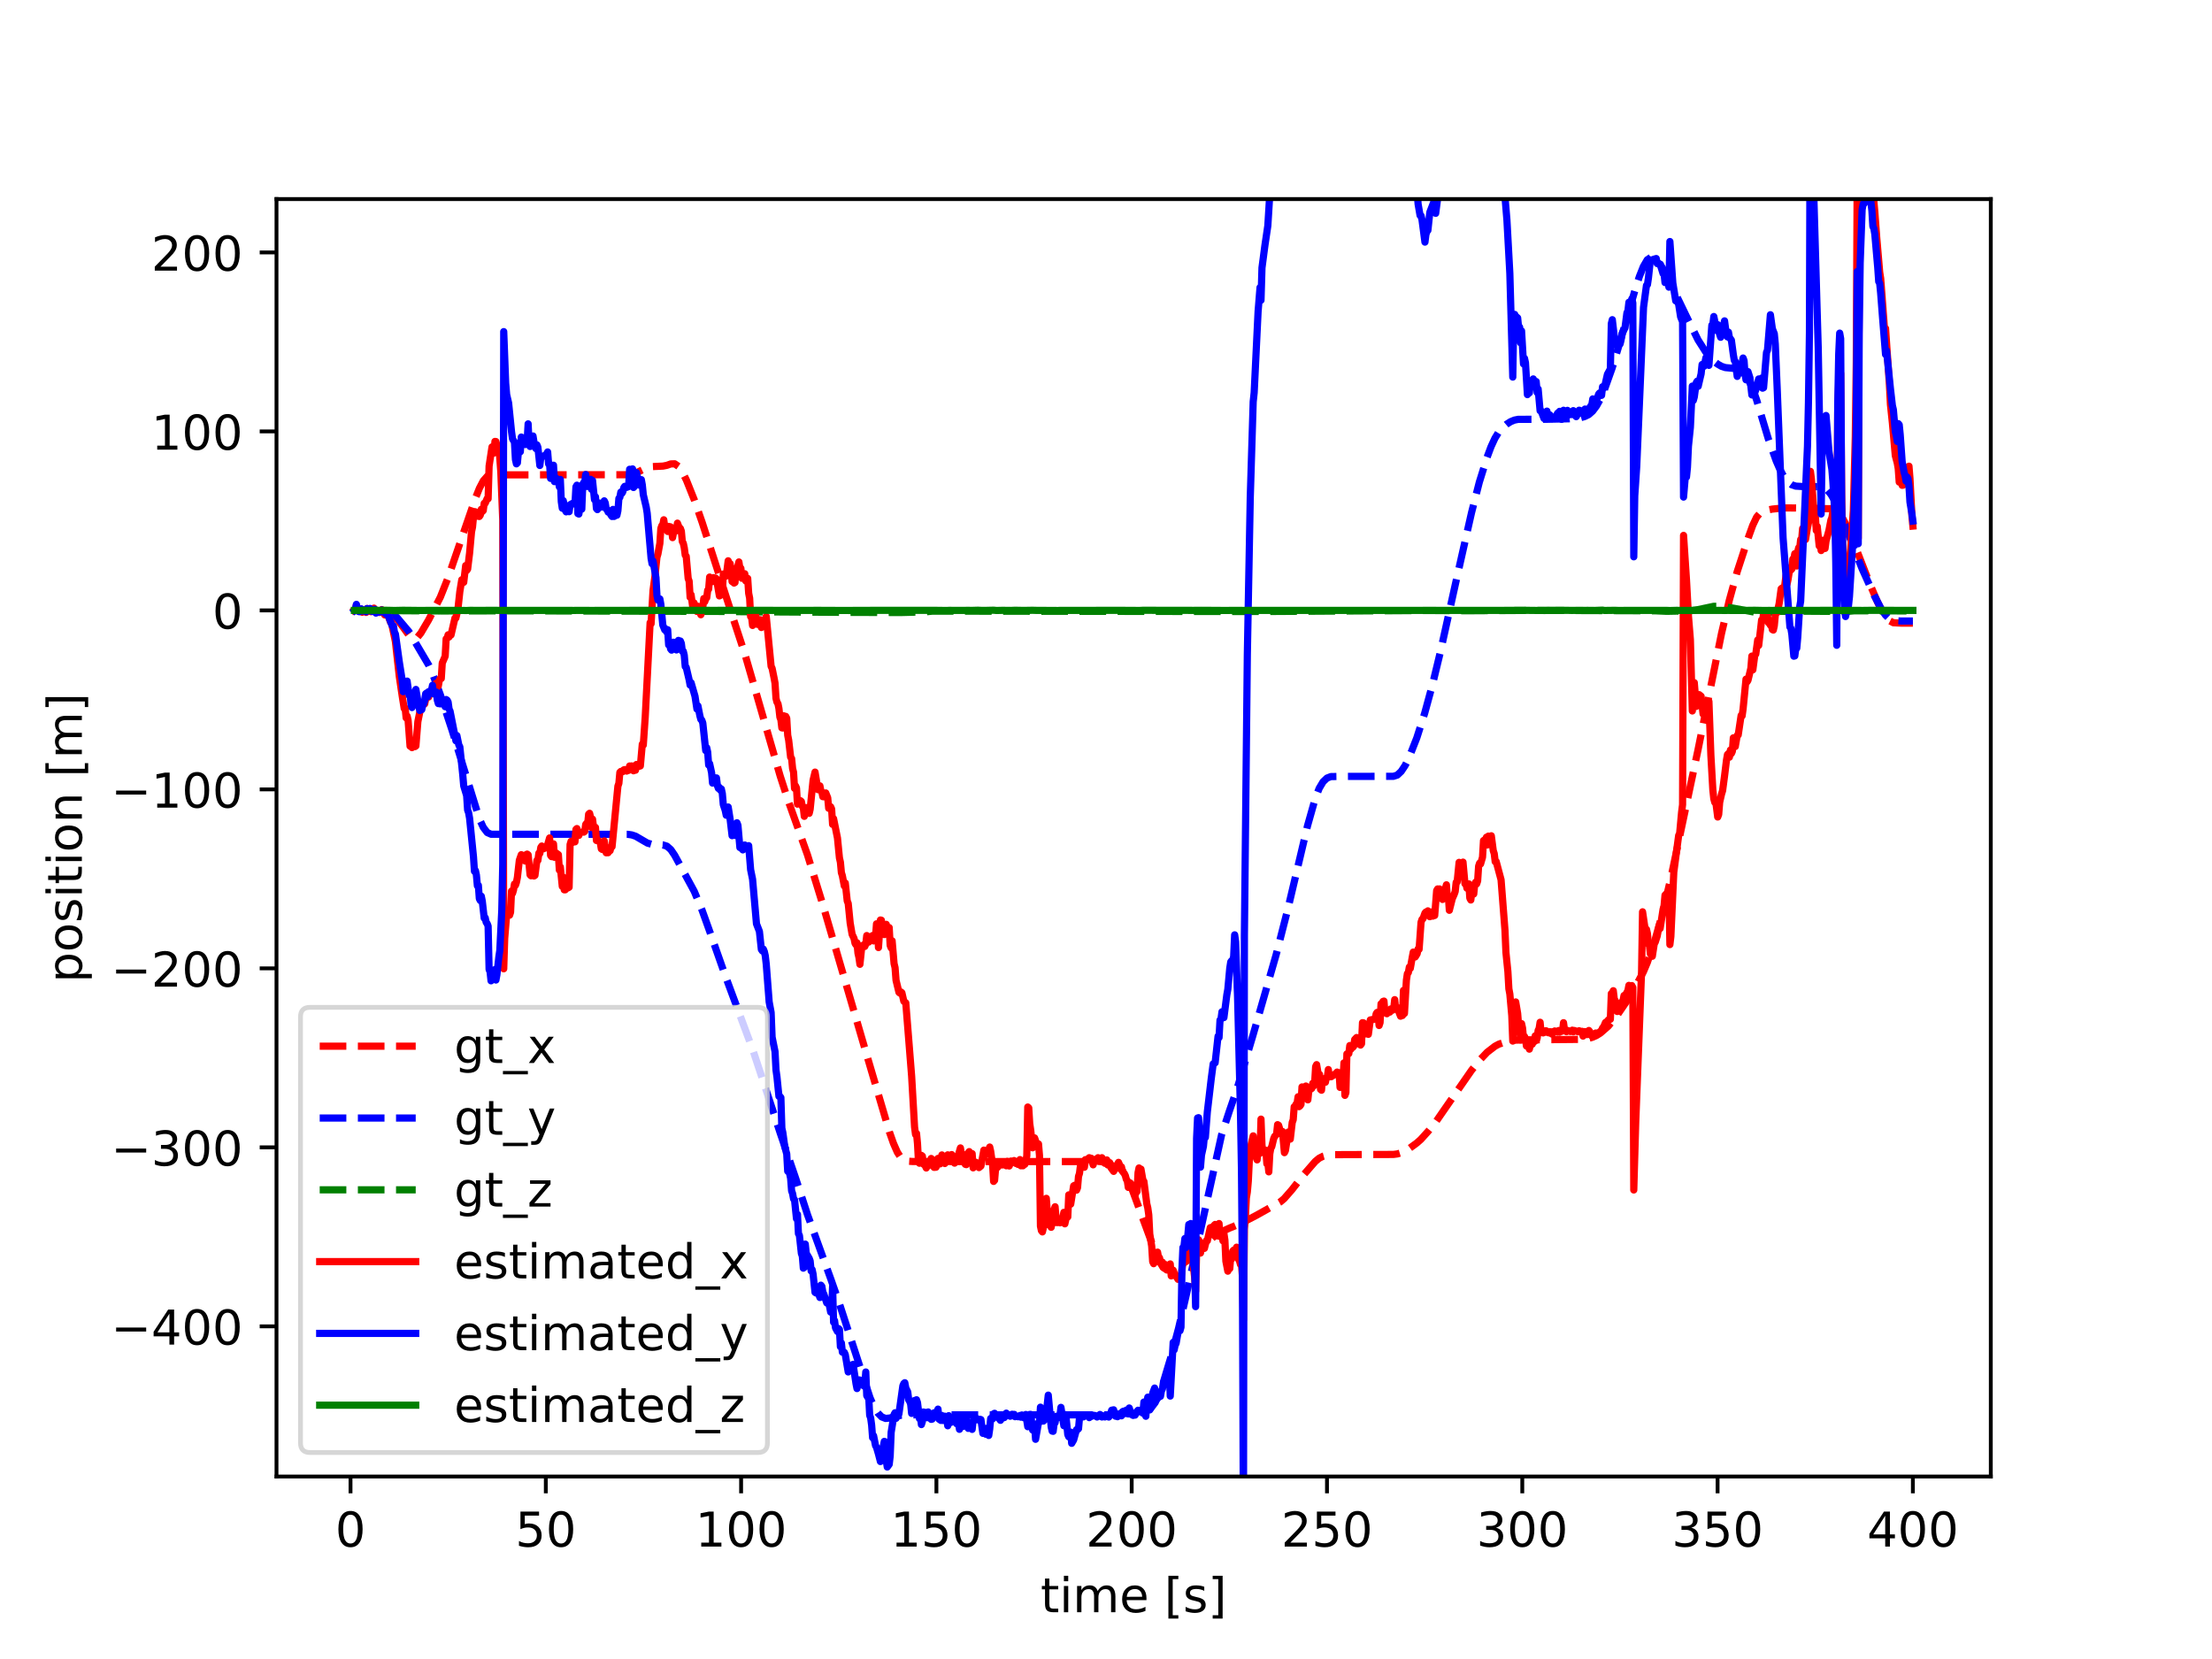 <?xml version="1.0" encoding="utf-8" standalone="no"?>
<!DOCTYPE svg PUBLIC "-//W3C//DTD SVG 1.1//EN"
  "http://www.w3.org/Graphics/SVG/1.1/DTD/svg11.dtd">
<!-- Created with matplotlib (https://matplotlib.org/) -->
<svg height="345.6pt" version="1.1" viewBox="0 0 460.8 345.6" width="460.8pt" xmlns="http://www.w3.org/2000/svg" xmlns:xlink="http://www.w3.org/1999/xlink">
 <defs>
  <style type="text/css">*{stroke-linecap:butt;stroke-linejoin:round;}</style>
 </defs>
 <g id="figure_1">
  <g id="patch_1">
   <path d="M 0 345.6 
L 460.8 345.6 
L 460.8 0 
L 0 0 
z
" style="fill:#ffffff;"/>
  </g>
  <g id="axes_1">
   <g id="patch_2">
    <path d="M 57.6 307.584 
L 414.72 307.584 
L 414.72 41.472 
L 57.6 41.472 
z
" style="fill:#ffffff;"/>
   </g>
   <g id="matplotlib.axis_1">
    <g id="xtick_1">
     <g id="line2d_1">
      <defs>
       <path d="M 0 0 
L 0 3.5 
" id="m6c5ea451b7" style="stroke:#000000;stroke-width:0.8;"/>
      </defs>
      <g>
       <use style="stroke:#000000;stroke-width:0.8;" x="73.019" xlink:href="#m6c5ea451b7" y="307.584"/>
      </g>
     </g>
     <g id="text_1">
      <!-- 0 -->
      <g transform="translate(69.838 322.182)scale(0.1 -0.1)">
       <defs>
        <path d="M 31.781 66.406 
Q 24.172 66.406 20.328 58.906 
Q 16.5 51.422 16.5 36.375 
Q 16.5 21.391 20.328 13.891 
Q 24.172 6.391 31.781 6.391 
Q 39.453 6.391 43.281 13.891 
Q 47.125 21.391 47.125 36.375 
Q 47.125 51.422 43.281 58.906 
Q 39.453 66.406 31.781 66.406 
z
M 31.781 74.219 
Q 44.047 74.219 50.516 64.516 
Q 56.984 54.828 56.984 36.375 
Q 56.984 17.969 50.516 8.266 
Q 44.047 -1.422 31.781 -1.422 
Q 19.531 -1.422 13.062 8.266 
Q 6.594 17.969 6.594 36.375 
Q 6.594 54.828 13.062 64.516 
Q 19.531 74.219 31.781 74.219 
z
" id="DejaVuSans-48"/>
       </defs>
       <use xlink:href="#DejaVuSans-48"/>
      </g>
     </g>
    </g>
    <g id="xtick_2">
     <g id="line2d_2">
      <g>
       <use style="stroke:#000000;stroke-width:0.8;" x="113.703" xlink:href="#m6c5ea451b7" y="307.584"/>
      </g>
     </g>
     <g id="text_2">
      <!-- 50 -->
      <g transform="translate(107.34 322.182)scale(0.1 -0.1)">
       <defs>
        <path d="M 10.797 72.906 
L 49.516 72.906 
L 49.516 64.594 
L 19.828 64.594 
L 19.828 46.734 
Q 21.969 47.469 24.109 47.828 
Q 26.266 48.188 28.422 48.188 
Q 40.625 48.188 47.75 41.5 
Q 54.891 34.812 54.891 23.391 
Q 54.891 11.625 47.562 5.094 
Q 40.234 -1.422 26.906 -1.422 
Q 22.312 -1.422 17.547 -0.641 
Q 12.797 0.141 7.719 1.703 
L 7.719 11.625 
Q 12.109 9.234 16.797 8.062 
Q 21.484 6.891 26.703 6.891 
Q 35.156 6.891 40.078 11.328 
Q 45.016 15.766 45.016 23.391 
Q 45.016 31 40.078 35.438 
Q 35.156 39.891 26.703 39.891 
Q 22.75 39.891 18.812 39.016 
Q 14.891 38.141 10.797 36.281 
z
" id="DejaVuSans-53"/>
       </defs>
       <use xlink:href="#DejaVuSans-53"/>
       <use x="63.623" xlink:href="#DejaVuSans-48"/>
      </g>
     </g>
    </g>
    <g id="xtick_3">
     <g id="line2d_3">
      <g>
       <use style="stroke:#000000;stroke-width:0.8;" x="154.386" xlink:href="#m6c5ea451b7" y="307.584"/>
      </g>
     </g>
     <g id="text_3">
      <!-- 100 -->
      <g transform="translate(144.842 322.182)scale(0.1 -0.1)">
       <defs>
        <path d="M 12.406 8.297 
L 28.516 8.297 
L 28.516 63.922 
L 10.984 60.406 
L 10.984 69.391 
L 28.422 72.906 
L 38.281 72.906 
L 38.281 8.297 
L 54.391 8.297 
L 54.391 0 
L 12.406 0 
z
" id="DejaVuSans-49"/>
       </defs>
       <use xlink:href="#DejaVuSans-49"/>
       <use x="63.623" xlink:href="#DejaVuSans-48"/>
       <use x="127.246" xlink:href="#DejaVuSans-48"/>
      </g>
     </g>
    </g>
    <g id="xtick_4">
     <g id="line2d_4">
      <g>
       <use style="stroke:#000000;stroke-width:0.8;" x="195.07" xlink:href="#m6c5ea451b7" y="307.584"/>
      </g>
     </g>
     <g id="text_4">
      <!-- 150 -->
      <g transform="translate(185.526 322.182)scale(0.1 -0.1)">
       <use xlink:href="#DejaVuSans-49"/>
       <use x="63.623" xlink:href="#DejaVuSans-53"/>
       <use x="127.246" xlink:href="#DejaVuSans-48"/>
      </g>
     </g>
    </g>
    <g id="xtick_5">
     <g id="line2d_5">
      <g>
       <use style="stroke:#000000;stroke-width:0.8;" x="235.753" xlink:href="#m6c5ea451b7" y="307.584"/>
      </g>
     </g>
     <g id="text_5">
      <!-- 200 -->
      <g transform="translate(226.209 322.182)scale(0.1 -0.1)">
       <defs>
        <path d="M 19.188 8.297 
L 53.609 8.297 
L 53.609 0 
L 7.328 0 
L 7.328 8.297 
Q 12.938 14.109 22.625 23.891 
Q 32.328 33.688 34.812 36.531 
Q 39.547 41.844 41.422 45.531 
Q 43.312 49.219 43.312 52.781 
Q 43.312 58.594 39.234 62.25 
Q 35.156 65.922 28.609 65.922 
Q 23.969 65.922 18.812 64.312 
Q 13.672 62.703 7.812 59.422 
L 7.812 69.391 
Q 13.766 71.781 18.938 73 
Q 24.125 74.219 28.422 74.219 
Q 39.75 74.219 46.484 68.547 
Q 53.219 62.891 53.219 53.422 
Q 53.219 48.922 51.531 44.891 
Q 49.859 40.875 45.406 35.406 
Q 44.188 33.984 37.641 27.219 
Q 31.109 20.453 19.188 8.297 
z
" id="DejaVuSans-50"/>
       </defs>
       <use xlink:href="#DejaVuSans-50"/>
       <use x="63.623" xlink:href="#DejaVuSans-48"/>
       <use x="127.246" xlink:href="#DejaVuSans-48"/>
      </g>
     </g>
    </g>
    <g id="xtick_6">
     <g id="line2d_6">
      <g>
       <use style="stroke:#000000;stroke-width:0.8;" x="276.437" xlink:href="#m6c5ea451b7" y="307.584"/>
      </g>
     </g>
     <g id="text_6">
      <!-- 250 -->
      <g transform="translate(266.893 322.182)scale(0.1 -0.1)">
       <use xlink:href="#DejaVuSans-50"/>
       <use x="63.623" xlink:href="#DejaVuSans-53"/>
       <use x="127.246" xlink:href="#DejaVuSans-48"/>
      </g>
     </g>
    </g>
    <g id="xtick_7">
     <g id="line2d_7">
      <g>
       <use style="stroke:#000000;stroke-width:0.8;" x="317.12" xlink:href="#m6c5ea451b7" y="307.584"/>
      </g>
     </g>
     <g id="text_7">
      <!-- 300 -->
      <g transform="translate(307.576 322.182)scale(0.1 -0.1)">
       <defs>
        <path d="M 40.578 39.312 
Q 47.656 37.797 51.625 33 
Q 55.609 28.219 55.609 21.188 
Q 55.609 10.406 48.188 4.484 
Q 40.766 -1.422 27.094 -1.422 
Q 22.516 -1.422 17.656 -0.516 
Q 12.797 0.391 7.625 2.203 
L 7.625 11.719 
Q 11.719 9.328 16.594 8.109 
Q 21.484 6.891 26.812 6.891 
Q 36.078 6.891 40.938 10.547 
Q 45.797 14.203 45.797 21.188 
Q 45.797 27.641 41.281 31.266 
Q 36.766 34.906 28.719 34.906 
L 20.219 34.906 
L 20.219 43.016 
L 29.109 43.016 
Q 36.375 43.016 40.234 45.922 
Q 44.094 48.828 44.094 54.297 
Q 44.094 59.906 40.109 62.906 
Q 36.141 65.922 28.719 65.922 
Q 24.656 65.922 20.016 65.031 
Q 15.375 64.156 9.812 62.312 
L 9.812 71.094 
Q 15.438 72.656 20.344 73.438 
Q 25.25 74.219 29.594 74.219 
Q 40.828 74.219 47.359 69.109 
Q 53.906 64.016 53.906 55.328 
Q 53.906 49.266 50.438 45.094 
Q 46.969 40.922 40.578 39.312 
z
" id="DejaVuSans-51"/>
       </defs>
       <use xlink:href="#DejaVuSans-51"/>
       <use x="63.623" xlink:href="#DejaVuSans-48"/>
       <use x="127.246" xlink:href="#DejaVuSans-48"/>
      </g>
     </g>
    </g>
    <g id="xtick_8">
     <g id="line2d_8">
      <g>
       <use style="stroke:#000000;stroke-width:0.8;" x="357.804" xlink:href="#m6c5ea451b7" y="307.584"/>
      </g>
     </g>
     <g id="text_8">
      <!-- 350 -->
      <g transform="translate(348.26 322.182)scale(0.1 -0.1)">
       <use xlink:href="#DejaVuSans-51"/>
       <use x="63.623" xlink:href="#DejaVuSans-53"/>
       <use x="127.246" xlink:href="#DejaVuSans-48"/>
      </g>
     </g>
    </g>
    <g id="xtick_9">
     <g id="line2d_9">
      <g>
       <use style="stroke:#000000;stroke-width:0.8;" x="398.487" xlink:href="#m6c5ea451b7" y="307.584"/>
      </g>
     </g>
     <g id="text_9">
      <!-- 400 -->
      <g transform="translate(388.944 322.182)scale(0.1 -0.1)">
       <defs>
        <path d="M 37.797 64.312 
L 12.891 25.391 
L 37.797 25.391 
z
M 35.203 72.906 
L 47.609 72.906 
L 47.609 25.391 
L 58.016 25.391 
L 58.016 17.188 
L 47.609 17.188 
L 47.609 0 
L 37.797 0 
L 37.797 17.188 
L 4.891 17.188 
L 4.891 26.703 
z
" id="DejaVuSans-52"/>
       </defs>
       <use xlink:href="#DejaVuSans-52"/>
       <use x="63.623" xlink:href="#DejaVuSans-48"/>
       <use x="127.246" xlink:href="#DejaVuSans-48"/>
      </g>
     </g>
    </g>
    <g id="text_10">
     <!-- time [s] -->
     <g transform="translate(216.769 335.861)scale(0.1 -0.1)">
      <defs>
       <path d="M 18.312 70.219 
L 18.312 54.688 
L 36.812 54.688 
L 36.812 47.703 
L 18.312 47.703 
L 18.312 18.016 
Q 18.312 11.328 20.141 9.422 
Q 21.969 7.516 27.594 7.516 
L 36.812 7.516 
L 36.812 0 
L 27.594 0 
Q 17.188 0 13.234 3.875 
Q 9.281 7.766 9.281 18.016 
L 9.281 47.703 
L 2.688 47.703 
L 2.688 54.688 
L 9.281 54.688 
L 9.281 70.219 
z
" id="DejaVuSans-116"/>
       <path d="M 9.422 54.688 
L 18.406 54.688 
L 18.406 0 
L 9.422 0 
z
M 9.422 75.984 
L 18.406 75.984 
L 18.406 64.594 
L 9.422 64.594 
z
" id="DejaVuSans-105"/>
       <path d="M 52 44.188 
Q 55.375 50.25 60.062 53.125 
Q 64.75 56 71.094 56 
Q 79.641 56 84.281 50.016 
Q 88.922 44.047 88.922 33.016 
L 88.922 0 
L 79.891 0 
L 79.891 32.719 
Q 79.891 40.578 77.094 44.375 
Q 74.312 48.188 68.609 48.188 
Q 61.625 48.188 57.562 43.547 
Q 53.516 38.922 53.516 30.906 
L 53.516 0 
L 44.484 0 
L 44.484 32.719 
Q 44.484 40.625 41.703 44.406 
Q 38.922 48.188 33.109 48.188 
Q 26.219 48.188 22.156 43.531 
Q 18.109 38.875 18.109 30.906 
L 18.109 0 
L 9.078 0 
L 9.078 54.688 
L 18.109 54.688 
L 18.109 46.188 
Q 21.188 51.219 25.484 53.609 
Q 29.781 56 35.688 56 
Q 41.656 56 45.828 52.969 
Q 50 49.953 52 44.188 
z
" id="DejaVuSans-109"/>
       <path d="M 56.203 29.594 
L 56.203 25.203 
L 14.891 25.203 
Q 15.484 15.922 20.484 11.062 
Q 25.484 6.203 34.422 6.203 
Q 39.594 6.203 44.453 7.469 
Q 49.312 8.734 54.109 11.281 
L 54.109 2.781 
Q 49.266 0.734 44.188 -0.344 
Q 39.109 -1.422 33.891 -1.422 
Q 20.797 -1.422 13.156 6.188 
Q 5.516 13.812 5.516 26.812 
Q 5.516 40.234 12.766 48.109 
Q 20.016 56 32.328 56 
Q 43.359 56 49.781 48.891 
Q 56.203 41.797 56.203 29.594 
z
M 47.219 32.234 
Q 47.125 39.594 43.094 43.984 
Q 39.062 48.391 32.422 48.391 
Q 24.906 48.391 20.391 44.141 
Q 15.875 39.891 15.188 32.172 
z
" id="DejaVuSans-101"/>
       <path id="DejaVuSans-32"/>
       <path d="M 8.594 75.984 
L 29.297 75.984 
L 29.297 69 
L 17.578 69 
L 17.578 -6.203 
L 29.297 -6.203 
L 29.297 -13.188 
L 8.594 -13.188 
z
" id="DejaVuSans-91"/>
       <path d="M 44.281 53.078 
L 44.281 44.578 
Q 40.484 46.531 36.375 47.5 
Q 32.281 48.484 27.875 48.484 
Q 21.188 48.484 17.844 46.438 
Q 14.5 44.391 14.5 40.281 
Q 14.5 37.156 16.891 35.375 
Q 19.281 33.594 26.516 31.984 
L 29.594 31.297 
Q 39.156 29.25 43.188 25.516 
Q 47.219 21.781 47.219 15.094 
Q 47.219 7.469 41.188 3.016 
Q 35.156 -1.422 24.609 -1.422 
Q 20.219 -1.422 15.453 -0.562 
Q 10.688 0.297 5.422 2 
L 5.422 11.281 
Q 10.406 8.688 15.234 7.391 
Q 20.062 6.109 24.812 6.109 
Q 31.156 6.109 34.562 8.281 
Q 37.984 10.453 37.984 14.406 
Q 37.984 18.062 35.516 20.016 
Q 33.062 21.969 24.703 23.781 
L 21.578 24.516 
Q 13.234 26.266 9.516 29.906 
Q 5.812 33.547 5.812 39.891 
Q 5.812 47.609 11.281 51.797 
Q 16.75 56 26.812 56 
Q 31.781 56 36.172 55.266 
Q 40.578 54.547 44.281 53.078 
z
" id="DejaVuSans-115"/>
       <path d="M 30.422 75.984 
L 30.422 -13.188 
L 9.719 -13.188 
L 9.719 -6.203 
L 21.391 -6.203 
L 21.391 69 
L 9.719 69 
L 9.719 75.984 
z
" id="DejaVuSans-93"/>
      </defs>
      <use xlink:href="#DejaVuSans-116"/>
      <use x="39.209" xlink:href="#DejaVuSans-105"/>
      <use x="66.992" xlink:href="#DejaVuSans-109"/>
      <use x="164.404" xlink:href="#DejaVuSans-101"/>
      <use x="225.928" xlink:href="#DejaVuSans-32"/>
      <use x="257.715" xlink:href="#DejaVuSans-91"/>
      <use x="296.729" xlink:href="#DejaVuSans-115"/>
      <use x="348.828" xlink:href="#DejaVuSans-93"/>
     </g>
    </g>
   </g>
   <g id="matplotlib.axis_2">
    <g id="ytick_1">
     <g id="line2d_10">
      <defs>
       <path d="M 0 0 
L -3.5 0 
" id="mc612c08b81" style="stroke:#000000;stroke-width:0.8;"/>
      </defs>
      <g>
       <use style="stroke:#000000;stroke-width:0.8;" x="57.6" xlink:href="#mc612c08b81" y="276.302"/>
      </g>
     </g>
     <g id="text_11">
      <!-- −400 -->
      <g transform="translate(23.133 280.101)scale(0.1 -0.1)">
       <defs>
        <path d="M 10.594 35.5 
L 73.188 35.5 
L 73.188 27.203 
L 10.594 27.203 
z
" id="DejaVuSans-8722"/>
       </defs>
       <use xlink:href="#DejaVuSans-8722"/>
       <use x="83.789" xlink:href="#DejaVuSans-52"/>
       <use x="147.412" xlink:href="#DejaVuSans-48"/>
       <use x="211.035" xlink:href="#DejaVuSans-48"/>
      </g>
     </g>
    </g>
    <g id="ytick_2">
     <g id="line2d_11">
      <g>
       <use style="stroke:#000000;stroke-width:0.8;" x="57.6" xlink:href="#mc612c08b81" y="239.015"/>
      </g>
     </g>
     <g id="text_12">
      <!-- −300 -->
      <g transform="translate(23.133 242.815)scale(0.1 -0.1)">
       <use xlink:href="#DejaVuSans-8722"/>
       <use x="83.789" xlink:href="#DejaVuSans-51"/>
       <use x="147.412" xlink:href="#DejaVuSans-48"/>
       <use x="211.035" xlink:href="#DejaVuSans-48"/>
      </g>
     </g>
    </g>
    <g id="ytick_3">
     <g id="line2d_12">
      <g>
       <use style="stroke:#000000;stroke-width:0.8;" x="57.6" xlink:href="#mc612c08b81" y="201.729"/>
      </g>
     </g>
     <g id="text_13">
      <!-- −200 -->
      <g transform="translate(23.133 205.528)scale(0.1 -0.1)">
       <use xlink:href="#DejaVuSans-8722"/>
       <use x="83.789" xlink:href="#DejaVuSans-50"/>
       <use x="147.412" xlink:href="#DejaVuSans-48"/>
       <use x="211.035" xlink:href="#DejaVuSans-48"/>
      </g>
     </g>
    </g>
    <g id="ytick_4">
     <g id="line2d_13">
      <g>
       <use style="stroke:#000000;stroke-width:0.8;" x="57.6" xlink:href="#mc612c08b81" y="164.443"/>
      </g>
     </g>
     <g id="text_14">
      <!-- −100 -->
      <g transform="translate(23.133 168.242)scale(0.1 -0.1)">
       <use xlink:href="#DejaVuSans-8722"/>
       <use x="83.789" xlink:href="#DejaVuSans-49"/>
       <use x="147.412" xlink:href="#DejaVuSans-48"/>
       <use x="211.035" xlink:href="#DejaVuSans-48"/>
      </g>
     </g>
    </g>
    <g id="ytick_5">
     <g id="line2d_14">
      <g>
       <use style="stroke:#000000;stroke-width:0.8;" x="57.6" xlink:href="#mc612c08b81" y="127.157"/>
      </g>
     </g>
     <g id="text_15">
      <!-- 0 -->
      <g transform="translate(44.237 130.956)scale(0.1 -0.1)">
       <use xlink:href="#DejaVuSans-48"/>
      </g>
     </g>
    </g>
    <g id="ytick_6">
     <g id="line2d_15">
      <g>
       <use style="stroke:#000000;stroke-width:0.8;" x="57.6" xlink:href="#mc612c08b81" y="89.87"/>
      </g>
     </g>
     <g id="text_16">
      <!-- 100 -->
      <g transform="translate(31.512 93.67)scale(0.1 -0.1)">
       <use xlink:href="#DejaVuSans-49"/>
       <use x="63.623" xlink:href="#DejaVuSans-48"/>
       <use x="127.246" xlink:href="#DejaVuSans-48"/>
      </g>
     </g>
    </g>
    <g id="ytick_7">
     <g id="line2d_16">
      <g>
       <use style="stroke:#000000;stroke-width:0.8;" x="57.6" xlink:href="#mc612c08b81" y="52.584"/>
      </g>
     </g>
     <g id="text_17">
      <!-- 200 -->
      <g transform="translate(31.512 56.383)scale(0.1 -0.1)">
       <use xlink:href="#DejaVuSans-50"/>
       <use x="63.623" xlink:href="#DejaVuSans-48"/>
       <use x="127.246" xlink:href="#DejaVuSans-48"/>
      </g>
     </g>
    </g>
    <g id="text_18">
     <!-- position [m] -->
     <g transform="translate(17.053 204.694)rotate(-90)scale(0.1 -0.1)">
      <defs>
       <path d="M 18.109 8.203 
L 18.109 -20.797 
L 9.078 -20.797 
L 9.078 54.688 
L 18.109 54.688 
L 18.109 46.391 
Q 20.953 51.266 25.266 53.625 
Q 29.594 56 35.594 56 
Q 45.562 56 51.781 48.094 
Q 58.016 40.188 58.016 27.297 
Q 58.016 14.406 51.781 6.484 
Q 45.562 -1.422 35.594 -1.422 
Q 29.594 -1.422 25.266 0.953 
Q 20.953 3.328 18.109 8.203 
z
M 48.688 27.297 
Q 48.688 37.203 44.609 42.844 
Q 40.531 48.484 33.406 48.484 
Q 26.266 48.484 22.188 42.844 
Q 18.109 37.203 18.109 27.297 
Q 18.109 17.391 22.188 11.75 
Q 26.266 6.109 33.406 6.109 
Q 40.531 6.109 44.609 11.75 
Q 48.688 17.391 48.688 27.297 
z
" id="DejaVuSans-112"/>
       <path d="M 30.609 48.391 
Q 23.391 48.391 19.188 42.75 
Q 14.984 37.109 14.984 27.297 
Q 14.984 17.484 19.156 11.844 
Q 23.344 6.203 30.609 6.203 
Q 37.797 6.203 41.984 11.859 
Q 46.188 17.531 46.188 27.297 
Q 46.188 37.016 41.984 42.703 
Q 37.797 48.391 30.609 48.391 
z
M 30.609 56 
Q 42.328 56 49.016 48.375 
Q 55.719 40.766 55.719 27.297 
Q 55.719 13.875 49.016 6.219 
Q 42.328 -1.422 30.609 -1.422 
Q 18.844 -1.422 12.172 6.219 
Q 5.516 13.875 5.516 27.297 
Q 5.516 40.766 12.172 48.375 
Q 18.844 56 30.609 56 
z
" id="DejaVuSans-111"/>
       <path d="M 54.891 33.016 
L 54.891 0 
L 45.906 0 
L 45.906 32.719 
Q 45.906 40.484 42.875 44.328 
Q 39.844 48.188 33.797 48.188 
Q 26.516 48.188 22.312 43.547 
Q 18.109 38.922 18.109 30.906 
L 18.109 0 
L 9.078 0 
L 9.078 54.688 
L 18.109 54.688 
L 18.109 46.188 
Q 21.344 51.125 25.703 53.562 
Q 30.078 56 35.797 56 
Q 45.219 56 50.047 50.172 
Q 54.891 44.344 54.891 33.016 
z
" id="DejaVuSans-110"/>
      </defs>
      <use xlink:href="#DejaVuSans-112"/>
      <use x="63.477" xlink:href="#DejaVuSans-111"/>
      <use x="124.658" xlink:href="#DejaVuSans-115"/>
      <use x="176.758" xlink:href="#DejaVuSans-105"/>
      <use x="204.541" xlink:href="#DejaVuSans-116"/>
      <use x="243.75" xlink:href="#DejaVuSans-105"/>
      <use x="271.533" xlink:href="#DejaVuSans-111"/>
      <use x="332.715" xlink:href="#DejaVuSans-110"/>
      <use x="396.094" xlink:href="#DejaVuSans-32"/>
      <use x="427.881" xlink:href="#DejaVuSans-91"/>
      <use x="466.895" xlink:href="#DejaVuSans-109"/>
      <use x="564.307" xlink:href="#DejaVuSans-93"/>
     </g>
    </g>
   </g>
   <g id="line2d_17">
    <path clip-path="url(#pd6f6e8e88a)" d="M 73.833 127.157 
L 80.342 127.238 
L 81.156 127.508 
L 81.969 128.095 
L 82.783 129.016 
L 85.224 132.374 
L 86.038 133.052 
L 86.851 132.887 
L 87.665 131.895 
L 89.292 129.136 
L 91.733 124.39 
L 93.361 120.3 
L 95.802 113.191 
L 99.057 103.752 
L 99.87 101.715 
L 100.684 100.16 
L 101.498 99.233 
L 102.311 98.919 
L 114.516 98.911 
L 130.79 98.89 
L 131.603 98.787 
L 132.417 98.556 
L 134.858 97.385 
L 135.672 97.212 
L 138.113 97.096 
L 138.926 96.935 
L 139.74 96.645 
L 140.554 96.619 
L 141.367 97.184 
L 142.181 98.385 
L 142.995 100.029 
L 144.622 104.104 
L 146.249 108.762 
L 152.759 128.907 
L 155.2 136.344 
L 157.641 144.766 
L 162.523 161.649 
L 164.15 166.673 
L 168.219 178.107 
L 171.473 188.665 
L 180.424 219.309 
L 183.678 230.352 
L 185.306 235.867 
L 186.119 238.174 
L 186.933 240.032 
L 187.747 241.278 
L 188.56 241.864 
L 190.188 241.966 
L 229.244 241.98 
L 230.057 242.079 
L 230.871 242.327 
L 231.685 242.823 
L 233.312 243.413 
L 234.126 244.22 
L 234.939 245.58 
L 235.753 247.52 
L 240.635 260.787 
L 241.449 262.636 
L 242.263 263.971 
L 243.076 264.565 
L 243.89 264.538 
L 245.517 263.787 
L 247.145 262.754 
L 248.772 261.449 
L 252.84 257.65 
L 254.468 256.575 
L 256.095 255.848 
L 258.536 254.839 
L 261.791 253.142 
L 266.673 250.398 
L 267.486 249.722 
L 269.114 247.863 
L 271.555 244.753 
L 273.996 241.949 
L 274.809 241.275 
L 275.623 240.866 
L 276.437 240.641 
L 278.064 240.537 
L 290.269 240.491 
L 291.083 240.386 
L 291.896 240.141 
L 293.524 239.295 
L 295.151 238.101 
L 295.965 237.383 
L 297.592 235.584 
L 299.219 233.545 
L 300.847 231.189 
L 306.543 222.971 
L 308.17 220.926 
L 309.797 219.205 
L 311.425 217.951 
L 312.238 217.516 
L 313.866 216.976 
L 315.493 216.688 
L 317.934 216.622 
L 329.325 216.517 
L 330.953 216.311 
L 331.766 216.074 
L 332.58 215.707 
L 333.394 215.2 
L 335.021 213.777 
L 336.648 211.831 
L 339.089 208.26 
L 340.717 205.539 
L 342.344 202.454 
L 343.158 200.53 
L 344.785 195.751 
L 346.412 189.962 
L 348.04 183.061 
L 353.735 156.164 
L 358.617 131.989 
L 360.245 125.051 
L 361.872 119.142 
L 364.313 111.685 
L 365.127 109.434 
L 365.94 107.719 
L 366.754 106.771 
L 367.568 106.386 
L 369.195 106.056 
L 371.636 105.803 
L 374.077 105.826 
L 381.4 105.984 
L 382.214 106.253 
L 383.028 106.869 
L 383.841 107.953 
L 384.655 109.447 
L 386.282 113.341 
L 389.537 121.691 
L 391.164 125.512 
L 391.978 127.142 
L 392.792 128.443 
L 393.605 129.306 
L 394.419 129.725 
L 396.046 129.807 
L 398.487 129.807 
L 398.487 129.807 
" style="fill:none;stroke:#ff0000;stroke-dasharray:5.55,2.4;stroke-dashoffset:0;stroke-width:1.5;"/>
   </g>
   <g id="line2d_18">
    <path clip-path="url(#pd6f6e8e88a)" d="M 73.833 127.157 
L 80.342 127.207 
L 81.156 127.434 
L 81.969 127.943 
L 82.783 128.728 
L 85.224 131.63 
L 89.292 138.53 
L 90.106 140.334 
L 91.733 144.73 
L 94.174 152.126 
L 99.87 170.613 
L 100.684 172.367 
L 101.498 173.431 
L 102.311 173.79 
L 120.212 173.79 
L 130.79 173.809 
L 131.603 173.927 
L 132.417 174.198 
L 134.858 175.622 
L 135.672 175.862 
L 138.113 176.017 
L 138.926 176.272 
L 139.74 176.983 
L 140.554 178.184 
L 144.622 185.679 
L 146.249 189.599 
L 147.877 194.123 
L 151.131 203.371 
L 156.827 218.716 
L 159.268 226.091 
L 162.523 236.004 
L 165.777 245.543 
L 168.219 253.041 
L 173.101 266.529 
L 174.728 271.169 
L 181.237 291.164 
L 182.051 293.022 
L 182.865 294.349 
L 183.678 295.17 
L 184.492 295.488 
L 185.306 295.405 
L 187.747 294.82 
L 189.374 294.745 
L 230.871 294.737 
L 235.753 294.286 
L 238.194 293.969 
L 239.008 293.718 
L 239.822 293.252 
L 240.635 292.193 
L 241.449 290.499 
L 242.263 288.227 
L 243.89 282.805 
L 245.517 276.708 
L 247.145 269.659 
L 254.468 236.45 
L 256.095 231.473 
L 257.722 226.756 
L 260.977 215.804 
L 265.859 198.823 
L 268.3 189.285 
L 272.368 172.076 
L 273.996 166.32 
L 274.809 164.228 
L 275.623 162.857 
L 276.437 162.09 
L 277.25 161.777 
L 279.691 161.74 
L 290.269 161.721 
L 291.083 161.462 
L 291.896 160.695 
L 292.71 159.475 
L 293.524 157.842 
L 295.151 153.7 
L 296.778 148.603 
L 298.406 142.633 
L 300.033 135.918 
L 303.288 121.219 
L 306.543 106.811 
L 308.17 100.444 
L 309.797 95.229 
L 310.611 93.051 
L 311.425 91.291 
L 312.238 89.963 
L 313.052 89.06 
L 313.866 88.365 
L 314.679 87.845 
L 315.493 87.509 
L 316.307 87.351 
L 322.002 87.346 
L 326.884 87.239 
L 329.325 86.999 
L 330.139 86.762 
L 330.953 86.368 
L 331.766 85.652 
L 332.58 84.573 
L 333.394 83.105 
L 334.207 81.253 
L 335.835 76.68 
L 337.462 71.294 
L 340.717 60.02 
L 341.53 57.567 
L 342.344 55.516 
L 343.158 54.121 
L 343.971 53.568 
L 344.785 53.829 
L 345.599 54.702 
L 346.412 55.975 
L 348.04 59.111 
L 351.294 65.863 
L 353.735 70.813 
L 355.363 73.373 
L 356.99 75.205 
L 357.804 75.844 
L 358.617 76.31 
L 359.431 76.577 
L 361.872 76.803 
L 362.686 77.211 
L 363.499 78.049 
L 364.313 79.277 
L 365.127 80.995 
L 365.94 83.323 
L 368.381 91.437 
L 370.009 95.998 
L 370.822 97.871 
L 371.636 99.348 
L 372.45 100.399 
L 373.263 100.994 
L 374.077 101.267 
L 375.704 101.363 
L 378.959 101.387 
L 379.773 101.536 
L 380.587 102.003 
L 381.4 102.951 
L 382.214 104.345 
L 383.028 106.139 
L 387.91 118.476 
L 390.351 123.883 
L 391.978 127 
L 392.792 128.145 
L 393.605 128.921 
L 394.419 129.293 
L 396.046 129.371 
L 398.487 129.368 
L 398.487 129.368 
" style="fill:none;stroke:#0000ff;stroke-dasharray:5.55,2.4;stroke-dashoffset:0;stroke-width:1.5;"/>
   </g>
   <g id="line2d_19">
    <path clip-path="url(#pd6f6e8e88a)" d="M 73.833 127.157 
L 91.733 127.275 
L 108.007 127.25 
L 149.504 127.368 
L 156.827 127.448 
L 176.355 127.566 
L 187.747 127.599 
L 192.629 127.471 
L 194.256 127.31 
L 256.909 127.386 
L 264.232 127.38 
L 297.592 127.177 
L 305.729 127.231 
L 319.561 127.152 
L 344.785 127.239 
L 347.226 127.346 
L 352.108 127.249 
L 353.735 126.994 
L 356.99 126.308 
L 358.617 126.323 
L 361.058 126.69 
L 365.94 127.6 
L 367.568 127.635 
L 370.822 127.351 
L 376.518 127.329 
L 384.655 127.381 
L 386.282 127.24 
L 398.487 127.267 
L 398.487 127.267 
" style="fill:none;stroke:#008000;stroke-dasharray:5.55,2.4;stroke-dashoffset:0;stroke-width:1.5;"/>
   </g>
   <g id="line2d_20">
    <path clip-path="url(#pd6f6e8e88a)" d="M 73.833 127.157 
L 74.036 127.046 
L 74.239 126.08 
L 74.443 126.881 
L 74.646 127.134 
L 74.849 126.979 
L 75.052 127.218 
L 75.256 126.907 
L 75.459 127.544 
L 75.662 127.131 
L 76.069 127.028 
L 76.272 127.572 
L 76.476 126.772 
L 76.679 127.391 
L 76.882 126.913 
L 77.085 126.871 
L 77.289 127.428 
L 77.492 127.001 
L 77.695 127.167 
L 77.899 126.684 
L 78.102 127.28 
L 78.305 127.394 
L 78.508 127.324 
L 78.712 127.561 
L 78.915 127.418 
L 79.118 127.584 
L 79.525 126.993 
L 79.728 127.416 
L 79.931 127.401 
L 80.135 128.099 
L 80.338 127.541 
L 80.745 128.321 
L 80.948 128.483 
L 81.354 129.624 
L 81.558 129.742 
L 82.371 133.641 
L 83.184 140.952 
L 83.794 145.037 
L 84.201 147.584 
L 84.404 147.498 
L 84.607 149.546 
L 84.81 149.172 
L 85.014 150.034 
L 85.42 155.437 
L 85.624 155.439 
L 85.827 155.743 
L 86.03 154.963 
L 86.233 154.893 
L 86.437 155.535 
L 86.64 155.398 
L 87.047 150.331 
L 87.656 147.32 
L 87.86 147.452 
L 88.266 146.346 
L 88.47 146.63 
L 88.876 144.665 
L 89.079 144.781 
L 89.283 145.215 
L 89.486 144.575 
L 89.689 144.56 
L 89.893 143.687 
L 90.096 143.334 
L 90.299 143.73 
L 90.503 143.362 
L 90.706 142.503 
L 90.909 142.299 
L 91.112 143.075 
L 91.316 142.877 
L 91.519 141.688 
L 91.722 141.316 
L 91.926 141.342 
L 92.129 138.126 
L 92.739 136.697 
L 92.942 133.081 
L 93.145 132.985 
L 93.349 132.242 
L 93.552 132.688 
L 93.755 132.154 
L 93.958 132.274 
L 94.772 128.759 
L 94.975 128.737 
L 95.381 126.999 
L 95.788 123.258 
L 96.195 120.775 
L 96.398 120.679 
L 96.601 121.308 
L 97.008 117.819 
L 97.211 118.852 
L 97.414 118.558 
L 97.821 115.243 
L 98.228 110.783 
L 98.431 109.806 
L 98.634 107.692 
L 98.837 107.524 
L 99.041 106.621 
L 99.244 106.919 
L 99.447 107.526 
L 99.854 107.592 
L 100.057 107.302 
L 100.26 106.099 
L 100.464 106.572 
L 100.667 106.358 
L 100.87 104.845 
L 101.074 104.84 
L 101.48 103.873 
L 101.683 103.902 
L 101.887 97.089 
L 102.497 93.098 
L 102.7 93.987 
L 102.903 94.377 
L 103.107 91.958 
L 103.31 91.981 
L 103.716 94 
L 103.92 92.805 
L 104.326 98.234 
L 104.733 108.302 
L 104.936 201.813 
L 105.139 195.474 
L 105.546 190.565 
L 105.749 190.794 
L 105.953 190.199 
L 106.156 190.648 
L 106.359 190.034 
L 106.562 185.636 
L 106.766 186.097 
L 106.969 185.419 
L 107.172 184.162 
L 107.376 184.422 
L 107.579 183.811 
L 107.782 182.779 
L 108.189 179.204 
L 108.595 178.048 
L 108.799 178.16 
L 109.002 178.73 
L 109.205 178.415 
L 109.409 179.367 
L 109.612 178.03 
L 109.815 177.928 
L 110.018 178.075 
L 110.425 182.242 
L 110.628 182.443 
L 110.832 182.381 
L 111.035 181.973 
L 111.238 182.486 
L 111.441 182.364 
L 111.848 179.253 
L 112.051 179.243 
L 112.255 177.73 
L 112.458 177.784 
L 112.661 176.536 
L 112.864 176.244 
L 113.068 176.65 
L 113.271 176.799 
L 113.474 176.421 
L 113.881 176.63 
L 114.491 174.557 
L 114.694 178.172 
L 114.897 178.451 
L 115.101 178.47 
L 115.304 175.795 
L 115.507 178.591 
L 115.711 177.609 
L 116.32 178.041 
L 116.524 181.258 
L 116.727 180.604 
L 117.134 184.654 
L 117.337 182.736 
L 117.54 185.362 
L 117.743 185.364 
L 118.15 184.943 
L 118.353 184.949 
L 118.557 184.824 
L 118.76 175.92 
L 118.963 175.262 
L 119.166 175.561 
L 119.37 175.264 
L 119.573 175.25 
L 119.776 175.375 
L 119.98 172.787 
L 120.183 172.605 
L 120.386 173.811 
L 120.589 174.031 
L 120.793 173.353 
L 120.996 173.417 
L 121.403 173.313 
L 121.606 173.355 
L 121.809 173.198 
L 122.013 171.747 
L 122.216 171.487 
L 122.419 171.686 
L 122.622 169.615 
L 122.826 169.421 
L 123.029 170.275 
L 123.232 172.38 
L 123.436 170.645 
L 123.639 172.281 
L 123.842 172.512 
L 124.045 172.36 
L 124.249 175.087 
L 124.655 175.077 
L 125.062 175.616 
L 125.265 176.827 
L 125.468 176.961 
L 125.672 176.779 
L 125.875 175.177 
L 126.282 177.646 
L 126.688 177.632 
L 126.891 177.244 
L 127.095 177.211 
L 127.298 176.409 
L 127.501 176.38 
L 128.721 163.766 
L 128.924 163.179 
L 129.128 160.911 
L 129.331 160.702 
L 129.738 160.746 
L 129.941 160.379 
L 130.144 160.323 
L 130.551 160.629 
L 130.754 160.399 
L 130.957 160.48 
L 131.161 159.568 
L 131.364 159.773 
L 131.567 159.554 
L 131.77 159.582 
L 131.974 160.565 
L 132.177 160.288 
L 132.38 160.45 
L 132.584 159.258 
L 132.787 159.737 
L 133.397 159.559 
L 133.803 155.015 
L 134.007 155.216 
L 134.413 149.344 
L 135.43 129.708 
L 135.633 129.94 
L 136.04 122.979 
L 136.446 119.981 
L 136.853 116.092 
L 137.056 115.406 
L 137.463 113.177 
L 137.666 110.104 
L 137.869 109.499 
L 138.072 109.357 
L 138.276 108.283 
L 138.479 109.756 
L 138.682 109.944 
L 139.089 110.713 
L 139.292 109.665 
L 139.699 109.755 
L 139.902 110.358 
L 140.105 111.997 
L 140.512 109.99 
L 140.919 110.576 
L 141.122 108.981 
L 141.528 110.026 
L 141.732 110.076 
L 141.935 110.653 
L 142.138 112.825 
L 142.342 113.168 
L 142.545 114.111 
L 142.748 115.655 
L 142.951 115.886 
L 143.358 120.513 
L 143.561 121.066 
L 143.765 124.43 
L 143.968 123.903 
L 144.374 126.911 
L 144.578 125.584 
L 144.984 126.626 
L 145.188 127.384 
L 145.391 126.3 
L 145.594 126.701 
L 146.001 128.062 
L 146.407 126.487 
L 146.611 124.687 
L 146.814 125.343 
L 147.017 124.747 
L 147.221 124.524 
L 147.424 122.966 
L 147.627 122.718 
L 147.83 120.212 
L 148.034 120.943 
L 148.237 120.438 
L 148.44 121.151 
L 148.644 120.334 
L 148.847 120.443 
L 149.05 120.416 
L 149.253 120.577 
L 149.863 124.14 
L 150.067 124.035 
L 150.27 121.999 
L 150.473 123.431 
L 150.676 119.587 
L 150.88 119.7 
L 151.083 120.082 
L 151.286 120.006 
L 151.693 116.823 
L 151.896 117.503 
L 152.099 117.415 
L 152.303 118.777 
L 152.506 121.148 
L 152.709 120.247 
L 152.913 121.46 
L 153.116 121.342 
L 153.319 118.386 
L 153.523 118.58 
L 153.929 117.064 
L 154.132 118.388 
L 154.336 118.384 
L 154.539 120.468 
L 155.149 119.521 
L 155.352 121.013 
L 155.555 121.124 
L 155.759 120.494 
L 155.962 123.592 
L 156.165 124.615 
L 156.369 128.443 
L 156.572 128.529 
L 156.775 130.295 
L 156.978 128.983 
L 157.182 128.741 
L 157.385 127.998 
L 157.792 130.069 
L 157.995 129.72 
L 158.198 129.826 
L 158.401 129.104 
L 158.605 130.722 
L 158.808 129.754 
L 159.011 130.15 
L 159.215 129.734 
L 159.621 128.406 
L 160.638 138.819 
L 160.841 139.212 
L 161.248 141.222 
L 161.451 142.318 
L 161.654 145.472 
L 161.857 146.281 
L 162.061 146.574 
L 162.264 147.594 
L 162.467 149.407 
L 162.671 149.92 
L 162.874 151.624 
L 163.077 151.658 
L 163.28 149.113 
L 163.484 149.341 
L 163.687 149.233 
L 163.89 149.622 
L 164.094 153.158 
L 164.297 154.205 
L 164.703 157.727 
L 164.907 158.02 
L 165.11 160.085 
L 165.313 160.889 
L 165.517 164.222 
L 165.72 163.716 
L 165.923 164.151 
L 166.127 167.519 
L 166.33 166.923 
L 166.533 167.385 
L 166.736 166.796 
L 166.94 166.969 
L 167.143 168 
L 167.346 168.28 
L 167.55 170.057 
L 167.956 168.252 
L 168.159 168.855 
L 168.566 169.435 
L 168.769 168.587 
L 169.379 162.542 
L 169.786 160.841 
L 170.396 164.497 
L 170.599 163.796 
L 170.802 163.71 
L 171.005 164.754 
L 171.209 164.955 
L 171.412 165.963 
L 171.819 165.987 
L 172.022 165.185 
L 172.429 166.198 
L 172.632 168.382 
L 173.038 168.064 
L 173.242 168.524 
L 173.445 171.735 
L 173.648 170.537 
L 174.461 174.574 
L 174.868 178.718 
L 175.071 179.608 
L 175.275 181.783 
L 175.478 182.433 
L 175.884 184.567 
L 176.088 183.945 
L 176.494 187.696 
L 176.698 188.194 
L 177.104 192.27 
L 177.511 194.645 
L 177.917 195.503 
L 178.121 196.52 
L 178.324 196.828 
L 178.527 196.401 
L 178.731 198.572 
L 178.934 199.449 
L 179.137 200.884 
L 179.544 197.034 
L 179.747 197.071 
L 179.95 196.809 
L 180.154 197.161 
L 180.357 196.663 
L 180.56 194.894 
L 180.763 195.044 
L 180.967 196.255 
L 181.373 195.28 
L 181.78 194.887 
L 181.983 196.01 
L 182.186 195.377 
L 182.39 195.113 
L 182.593 192.451 
L 182.796 192.679 
L 183 197.395 
L 183.406 191.65 
L 183.609 191.696 
L 183.813 193.387 
L 184.219 194.685 
L 184.423 193.981 
L 184.626 192.563 
L 184.829 193.826 
L 185.032 193.94 
L 185.236 193.236 
L 185.439 196.945 
L 185.642 197.471 
L 185.846 195.984 
L 186.252 200.745 
L 186.456 201.572 
L 186.659 204.197 
L 187.269 206.717 
L 187.472 206.888 
L 187.675 206.637 
L 187.879 206.811 
L 188.285 208.584 
L 188.692 208.915 
L 189.911 224.188 
L 190.521 234.791 
L 190.725 236.342 
L 190.928 236.11 
L 191.131 238.226 
L 191.334 241.913 
L 191.538 242.319 
L 191.741 241.926 
L 191.944 240.683 
L 192.148 240.839 
L 192.351 242.502 
L 192.554 242.622 
L 192.758 242.87 
L 192.961 243.313 
L 193.164 242.183 
L 193.367 242.86 
L 193.571 242.381 
L 193.774 242.255 
L 193.977 241.334 
L 194.181 241.524 
L 194.384 242.12 
L 194.587 243.185 
L 194.994 243.152 
L 195.4 241.32 
L 195.604 242.239 
L 195.807 242.469 
L 196.213 240.592 
L 196.417 241.038 
L 196.823 242.38 
L 197.027 241.016 
L 197.23 240.961 
L 197.433 240.574 
L 197.636 241.538 
L 198.043 241.484 
L 198.246 240.517 
L 198.856 242.303 
L 199.06 241.158 
L 199.263 240.884 
L 199.466 241.216 
L 200.076 239.133 
L 200.279 240.484 
L 200.483 240.357 
L 200.686 240.571 
L 200.889 241.96 
L 201.092 242.551 
L 201.296 242.613 
L 201.702 240.162 
L 201.906 239.902 
L 202.109 241.358 
L 202.312 241.023 
L 202.515 240.322 
L 202.719 243.281 
L 203.329 242.132 
L 203.735 242.534 
L 203.938 243.237 
L 204.345 242.893 
L 204.955 239.593 
L 205.158 240.361 
L 205.362 240.551 
L 205.971 239.468 
L 206.175 238.95 
L 206.378 239.843 
L 206.785 242.694 
L 206.988 246.11 
L 207.191 245.879 
L 207.394 243.5 
L 207.801 243.173 
L 208.004 242.953 
L 208.208 242.502 
L 208.411 242.453 
L 208.614 242.132 
L 208.817 242.68 
L 209.021 242.44 
L 209.631 242.853 
L 209.834 241.947 
L 210.037 242.029 
L 210.24 242.896 
L 210.647 241.879 
L 211.054 242.188 
L 211.257 241.769 
L 211.664 242.387 
L 211.867 242.166 
L 212.07 242.566 
L 212.273 242.56 
L 212.477 241.561 
L 212.68 242.856 
L 212.883 241.912 
L 213.087 242.857 
L 213.29 242.334 
L 213.493 242.557 
L 213.696 241.913 
L 213.9 240.773 
L 214.103 230.613 
L 214.306 230.809 
L 214.51 234.083 
L 214.713 235.413 
L 215.119 239.109 
L 215.323 237.506 
L 215.526 237.05 
L 216.136 238.796 
L 216.339 238.305 
L 216.542 240.683 
L 216.746 255.44 
L 216.949 256.377 
L 217.152 256.628 
L 217.559 254.891 
L 217.966 249.637 
L 218.372 255.09 
L 218.575 255.194 
L 218.779 255.105 
L 218.982 255.671 
L 219.185 254.288 
L 219.389 254.839 
L 219.592 251.942 
L 219.795 251.389 
L 219.998 253.838 
L 220.202 254.696 
L 220.608 254.112 
L 220.812 254.732 
L 221.015 254.208 
L 221.218 254.427 
L 221.625 252.551 
L 221.828 254.944 
L 222.031 254.073 
L 222.235 252.389 
L 222.438 253.517 
L 222.641 248.913 
L 222.844 249.313 
L 223.048 250.84 
L 223.658 247.04 
L 223.861 246.92 
L 224.268 247.928 
L 224.471 247.414 
L 224.674 245.058 
L 224.877 244.438 
L 225.081 242.779 
L 225.284 242.233 
L 225.487 242.331 
L 225.691 242.091 
L 225.894 243.156 
L 226.097 241.577 
L 226.3 241.754 
L 226.91 241.169 
L 227.114 241.523 
L 227.317 241.28 
L 227.723 242.659 
L 227.927 241.587 
L 228.13 241.519 
L 228.333 241.811 
L 228.537 241.896 
L 228.74 241.171 
L 228.943 241.969 
L 229.146 241.624 
L 229.35 241.879 
L 229.553 241.172 
L 229.756 242.051 
L 229.96 241.988 
L 230.163 242.334 
L 230.57 241.638 
L 230.773 242.682 
L 231.179 242.203 
L 231.383 243.175 
L 231.993 244.018 
L 233.009 242.141 
L 233.416 243.119 
L 233.619 243.084 
L 233.822 243.966 
L 234.229 244.498 
L 234.432 244.915 
L 234.635 245.678 
L 234.839 245.972 
L 235.042 247.356 
L 235.245 247.094 
L 235.448 246.426 
L 235.855 247.021 
L 236.058 246.973 
L 236.465 248.932 
L 236.668 248.388 
L 236.872 248.204 
L 237.075 244.293 
L 237.278 243.309 
L 237.481 243.819 
L 237.685 243.548 
L 238.091 245.875 
L 238.295 246.102 
L 238.904 250.78 
L 239.108 251.64 
L 239.311 253.089 
L 239.514 257.048 
L 239.921 259.598 
L 240.124 262.836 
L 240.327 263.246 
L 240.531 262.974 
L 240.734 261.374 
L 240.937 260.902 
L 241.141 260.84 
L 241.344 261.952 
L 241.547 262.014 
L 241.75 262.953 
L 241.954 262.868 
L 242.157 262.938 
L 242.36 264.052 
L 242.564 263.851 
L 242.767 263.43 
L 242.97 264.149 
L 243.174 263.99 
L 243.377 264.388 
L 243.58 264.023 
L 243.783 263.298 
L 243.987 265.791 
L 244.393 264.607 
L 244.8 265.738 
L 245.003 265.871 
L 245.41 266.509 
L 245.613 266.089 
L 246.02 266.188 
L 246.629 261.279 
L 247.036 262.577 
L 247.443 261.134 
L 247.646 257.949 
L 247.849 258.692 
L 248.052 258.983 
L 248.459 260.473 
L 248.662 264.352 
L 248.866 266.101 
L 249.069 268.957 
L 249.272 260.923 
L 249.476 258.773 
L 249.679 258.271 
L 249.882 258.636 
L 250.085 261.034 
L 250.289 259.685 
L 250.492 260.203 
L 250.695 259.975 
L 250.899 260.058 
L 251.305 258.465 
L 251.508 258.485 
L 252.118 255.749 
L 252.322 255.699 
L 252.525 255.811 
L 252.728 257.21 
L 252.931 255.266 
L 253.135 255.076 
L 253.338 255.827 
L 253.541 257.304 
L 253.745 257.477 
L 253.948 254.885 
L 254.151 257.584 
L 254.354 257.114 
L 254.558 256.932 
L 254.761 258.484 
L 254.964 256.965 
L 255.168 258.347 
L 255.371 262.732 
L 255.778 264.809 
L 255.981 263.486 
L 256.184 264.269 
L 256.387 261.796 
L 256.591 262.261 
L 256.794 260.632 
L 256.997 260.425 
L 257.201 261.053 
L 257.607 259.812 
L 258.014 262.342 
L 258.217 262.725 
L 258.42 263.425 
L 258.624 263.347 
L 258.827 266.037 
L 259.03 274.887 
L 259.233 256 
L 259.437 253.555 
L 259.64 249.55 
L 259.843 248.301 
L 260.047 246.039 
L 260.25 241.854 
L 260.453 240.921 
L 260.656 238.324 
L 261.063 236.621 
L 261.266 239.34 
L 261.47 240.158 
L 261.673 239.452 
L 261.876 241.624 
L 262.08 239.623 
L 262.283 239.555 
L 262.486 240.253 
L 262.689 233.137 
L 262.893 238.551 
L 263.096 239.86 
L 263.299 240.036 
L 263.706 239.625 
L 263.909 242.435 
L 264.112 242.194 
L 264.316 244.12 
L 264.519 240.374 
L 264.722 239.239 
L 264.926 238.894 
L 265.332 237.194 
L 265.535 236.72 
L 265.739 236.546 
L 265.942 236.206 
L 266.145 234.288 
L 266.349 234.41 
L 266.552 235.06 
L 266.755 236.168 
L 267.162 235.712 
L 267.568 240.119 
L 267.772 239.692 
L 268.382 235.82 
L 268.788 237.295 
L 269.195 233.812 
L 269.398 233.26 
L 269.601 230.572 
L 269.805 230.44 
L 270.008 229.991 
L 270.211 229.813 
L 270.414 228.475 
L 270.618 230.535 
L 270.821 230.382 
L 271.024 230.062 
L 271.228 226.43 
L 271.431 226.45 
L 271.634 226.929 
L 272.041 226.241 
L 272.244 228.633 
L 272.447 229.119 
L 272.651 227.179 
L 272.854 226.531 
L 273.057 226.884 
L 273.26 226.743 
L 273.464 225.676 
L 273.667 226.229 
L 273.87 225.511 
L 274.074 222.169 
L 274.277 221.786 
L 274.684 224.202 
L 274.887 223.815 
L 275.09 226.937 
L 275.293 227.111 
L 275.497 224.721 
L 275.7 224.721 
L 275.903 224.952 
L 276.107 225.452 
L 276.31 224.47 
L 276.513 224.324 
L 276.716 222.808 
L 276.92 224.312 
L 277.326 224.294 
L 277.53 224.061 
L 277.733 224.042 
L 278.343 223.564 
L 278.546 223.334 
L 278.749 223.484 
L 278.953 223.46 
L 279.156 226.527 
L 279.562 226.372 
L 279.766 225.166 
L 279.969 221.414 
L 280.172 228.186 
L 280.376 227.624 
L 280.579 219.55 
L 280.986 219.483 
L 281.189 217.807 
L 281.392 218.593 
L 281.595 218.135 
L 281.799 218.193 
L 282.002 217.949 
L 282.205 216.563 
L 282.612 216.135 
L 282.815 217.219 
L 283.425 217.707 
L 283.628 217.437 
L 283.832 213.041 
L 284.035 213.075 
L 284.238 214.841 
L 284.645 215.39 
L 284.848 215.364 
L 285.051 215.467 
L 285.458 212.473 
L 286.474 212.283 
L 286.678 211.187 
L 286.881 210.905 
L 287.084 211.329 
L 287.288 213.63 
L 287.491 213.035 
L 287.694 209.111 
L 287.897 209.109 
L 288.101 208.621 
L 288.304 208.546 
L 288.507 211.004 
L 288.711 210.664 
L 288.914 211.179 
L 289.117 210.775 
L 289.524 210.841 
L 289.727 210.18 
L 289.93 210.234 
L 290.134 210.428 
L 290.337 210.157 
L 290.54 208.246 
L 290.743 210.227 
L 290.947 209.788 
L 291.15 210.098 
L 291.557 211.177 
L 291.76 211.695 
L 291.963 211.125 
L 292.166 211.55 
L 292.37 206.319 
L 292.573 211.116 
L 292.98 204.187 
L 293.183 202.821 
L 293.386 202.594 
L 293.589 201.459 
L 293.793 201.732 
L 294.199 199.418 
L 294.403 198.34 
L 294.606 199.104 
L 294.809 199.353 
L 295.216 198.689 
L 295.419 197.674 
L 295.622 197.767 
L 296.029 192.127 
L 296.232 191.512 
L 296.436 191.372 
L 296.842 190.215 
L 297.045 189.989 
L 297.249 189.97 
L 297.452 189.751 
L 297.859 190.964 
L 298.265 189.975 
L 298.468 190.847 
L 298.672 190.424 
L 298.875 190.712 
L 299.282 185.53 
L 299.485 185.181 
L 299.688 185.694 
L 299.891 185.18 
L 300.095 186.486 
L 300.298 186.432 
L 300.501 187.371 
L 300.705 187.095 
L 301.111 185.033 
L 301.315 184.323 
L 301.518 187.015 
L 301.721 186.782 
L 301.924 189.632 
L 302.534 187.213 
L 302.941 186.289 
L 303.144 185.712 
L 303.347 183.806 
L 303.551 183.732 
L 303.957 179.646 
L 304.161 180.553 
L 304.364 179.894 
L 304.77 179.598 
L 305.177 184.092 
L 305.38 184.084 
L 305.584 185.027 
L 305.99 184.127 
L 306.193 187.117 
L 306.397 187.484 
L 306.6 185.717 
L 306.803 185.748 
L 307.007 186.236 
L 307.21 184.223 
L 307.413 183.77 
L 307.617 184.128 
L 307.82 183.499 
L 308.023 180.436 
L 308.226 179.811 
L 308.43 179.976 
L 308.836 178.576 
L 309.04 175.114 
L 309.243 174.977 
L 309.446 174.989 
L 309.649 174.411 
L 309.853 176.016 
L 310.056 174.179 
L 310.259 174.82 
L 310.666 174.109 
L 311.072 177.201 
L 311.276 177.832 
L 311.479 179.508 
L 311.682 179.468 
L 312.699 183.273 
L 313.512 193.777 
L 313.715 198.414 
L 314.122 202.426 
L 314.325 205.988 
L 314.528 207.082 
L 314.935 211.592 
L 315.138 216.875 
L 315.342 209.689 
L 315.545 209.011 
L 315.748 208.725 
L 316.155 211.12 
L 316.358 213.681 
L 316.561 214.02 
L 316.765 216.632 
L 316.968 213.237 
L 317.171 214.153 
L 317.374 216.326 
L 317.578 215.917 
L 317.781 216.355 
L 317.984 217.9 
L 318.188 217.246 
L 318.594 218.558 
L 318.797 217.602 
L 319.001 217.625 
L 319.204 217.525 
L 319.407 216.76 
L 319.611 216.995 
L 319.814 215.78 
L 320.017 216.733 
L 320.221 216.277 
L 320.424 214.645 
L 320.627 214.264 
L 320.83 212.955 
L 321.034 214.998 
L 321.237 214.931 
L 321.44 215.174 
L 321.644 215.105 
L 321.847 214.752 
L 322.05 214.73 
L 322.253 214.823 
L 322.457 215.11 
L 322.66 215.162 
L 322.863 214.931 
L 323.067 214.941 
L 323.27 215.401 
L 323.473 214.918 
L 323.676 215.111 
L 323.88 214.769 
L 324.083 214.944 
L 324.286 214.848 
L 324.49 215.022 
L 324.693 214.683 
L 324.896 215.026 
L 325.099 214.758 
L 325.303 214.844 
L 325.506 214.772 
L 325.709 213.046 
L 325.913 214.55 
L 326.319 214.921 
L 326.523 214.66 
L 326.929 214.795 
L 327.132 214.878 
L 327.539 214.604 
L 327.742 214.937 
L 327.946 214.668 
L 328.759 214.939 
L 328.962 214.721 
L 329.369 215.034 
L 329.572 214.838 
L 329.775 215.835 
L 330.182 214.897 
L 330.588 215.521 
L 330.995 214.669 
L 331.198 214.93 
L 331.401 215.649 
L 331.808 215.389 
L 332.011 215.725 
L 332.215 215.598 
L 332.418 215.196 
L 332.621 215.527 
L 332.825 215.177 
L 333.028 215.155 
L 333.638 214.638 
L 333.841 214.138 
L 334.044 213.962 
L 334.451 213.004 
L 334.857 212.746 
L 335.061 212.457 
L 335.467 212.336 
L 335.671 206.979 
L 335.874 206.852 
L 336.077 206.386 
L 336.28 208.103 
L 336.687 208.857 
L 336.89 210.714 
L 337.094 210.55 
L 337.297 210.026 
L 337.703 209.584 
L 337.907 208.697 
L 338.11 208.389 
L 338.313 207.385 
L 338.517 207.425 
L 338.923 206.734 
L 339.127 206.336 
L 339.33 205.271 
L 339.533 206.32 
L 339.736 206.156 
L 339.94 205.315 
L 340.143 205.702 
L 340.346 247.894 
L 340.753 233.705 
L 341.973 202.29 
L 342.176 189.949 
L 342.786 194.059 
L 342.989 193.598 
L 343.192 194.485 
L 343.396 196.7 
L 343.599 196.863 
L 343.802 198.697 
L 344.209 199.209 
L 344.615 196.579 
L 344.819 196.258 
L 345.225 194.984 
L 345.632 192.807 
L 345.835 193.422 
L 346.445 189.432 
L 346.648 188.752 
L 346.852 186.485 
L 347.055 186.28 
L 347.461 186.493 
L 347.665 185.16 
L 347.868 196.773 
L 348.071 195.109 
L 348.681 181.691 
L 349.698 174.024 
L 349.901 173.621 
L 350.307 169.214 
L 350.511 167.621 
L 350.714 111.532 
L 351.324 120.783 
L 351.731 128.283 
L 352.137 133.253 
L 352.544 148.107 
L 352.747 143.933 
L 352.95 142.207 
L 353.357 147.168 
L 353.967 144.711 
L 354.373 145.044 
L 354.78 148.74 
L 354.983 147.906 
L 355.39 149.208 
L 355.593 148.884 
L 356 146.145 
L 356.406 157.308 
L 356.813 164.5 
L 357.016 166.4 
L 357.219 167.149 
L 357.423 167.02 
L 357.829 170.198 
L 358.033 169.675 
L 358.236 167.14 
L 358.642 165.367 
L 358.846 164.717 
L 359.252 161.668 
L 359.659 158.346 
L 359.862 157.193 
L 360.065 156.974 
L 360.269 157.735 
L 360.472 156.253 
L 360.675 156.967 
L 360.879 156.527 
L 361.082 153.708 
L 361.285 154.34 
L 361.488 155.521 
L 361.895 153.205 
L 362.098 153.117 
L 362.708 149.044 
L 362.911 149.145 
L 363.115 147.683 
L 363.725 141.481 
L 363.928 142.052 
L 364.131 141.743 
L 364.741 139.197 
L 364.944 136.678 
L 365.148 139.542 
L 365.554 136.509 
L 365.758 136.264 
L 366.164 133.317 
L 366.367 134.46 
L 366.774 130.945 
L 366.977 129.149 
L 367.181 129.325 
L 367.384 127.765 
L 367.79 128.686 
L 367.994 128.731 
L 368.197 128.196 
L 368.4 129.718 
L 368.604 129.883 
L 368.807 130.237 
L 369.01 130.162 
L 369.213 131.151 
L 369.417 131.254 
L 369.62 130.339 
L 369.823 128.206 
L 370.027 127.344 
L 370.23 127.574 
L 370.637 125.675 
L 371.043 122.661 
L 371.246 122.492 
L 371.653 123.036 
L 372.06 119.871 
L 372.263 121.702 
L 372.466 120.805 
L 372.873 118.239 
L 373.076 118.747 
L 373.279 118.521 
L 373.483 116.454 
L 373.686 116.437 
L 373.889 115.345 
L 374.092 117.416 
L 374.296 117.913 
L 374.499 114.888 
L 374.702 114.1 
L 374.906 114.259 
L 375.109 112.401 
L 375.312 112.517 
L 375.515 110.099 
L 375.719 112.169 
L 375.922 111.908 
L 376.125 112.383 
L 376.532 109.925 
L 376.939 107.985 
L 377.142 98.19 
L 377.345 99.778 
L 377.752 104.945 
L 377.955 107.873 
L 378.158 107.23 
L 378.362 110.502 
L 378.565 109.676 
L 378.971 113.734 
L 379.175 113.149 
L 379.378 114.689 
L 379.785 112.528 
L 380.191 114.256 
L 380.394 112.705 
L 381.004 110.472 
L 381.411 108.346 
L 381.614 107.852 
L 382.021 105.469 
L 382.224 106.223 
L 382.427 110.105 
L 382.631 117.359 
L 382.834 85.966 
L 383.037 79.831 
L 383.241 77.969 
L 383.444 77.793 
L 383.647 102.891 
L 383.85 112.857 
L 384.46 124.656 
L 384.664 124.968 
L 384.867 124.113 
L 386.087 106.323 
L 386.493 90.916 
L 386.696 75.49 
L 386.9 34.842 
L 387.103 112.134 
L 387.306 55.064 
L 387.51 38.718 
L 387.916 28.915 
L 388.323 24.349 
L 388.526 24.647 
L 388.729 24.129 
L 388.933 25.914 
L 389.136 25.847 
L 389.339 28.124 
L 389.746 35.219 
L 390.559 44.158 
L 390.966 49.616 
L 391.575 56.705 
L 391.779 58.004 
L 392.592 68.79 
L 392.795 68.423 
L 393.202 74.337 
L 393.608 80.229 
L 393.812 84.248 
L 394.218 88.087 
L 394.828 94.927 
L 395.235 96.458 
L 395.438 97.636 
L 395.641 100.43 
L 395.844 99.754 
L 396.251 101.095 
L 396.454 101.069 
L 396.658 100.668 
L 396.861 100.864 
L 397.064 100.227 
L 397.268 97.336 
L 397.471 98.114 
L 397.674 97.118 
L 397.877 99.638 
L 398.284 107.335 
L 398.487 109.594 
L 398.487 109.594 
" style="fill:none;stroke:#ff0000;stroke-linecap:square;stroke-width:1.5;"/>
   </g>
   <g id="line2d_21">
    <path clip-path="url(#pd6f6e8e88a)" d="M 73.833 127.157 
L 74.036 126.949 
L 74.239 125.899 
L 74.443 126.937 
L 74.646 127.368 
L 74.849 127.432 
L 75.256 126.832 
L 75.459 127.308 
L 75.662 127.096 
L 75.866 127.26 
L 76.069 127.202 
L 76.272 127.432 
L 76.476 126.766 
L 76.882 126.979 
L 77.085 126.752 
L 77.289 127.277 
L 77.492 127.367 
L 77.695 127.142 
L 77.899 127.139 
L 78.102 126.946 
L 78.305 127.715 
L 78.508 127.566 
L 78.712 127.58 
L 79.118 127.369 
L 79.322 127.481 
L 79.525 127.077 
L 80.338 127.863 
L 80.541 128.02 
L 80.745 127.872 
L 81.558 130.016 
L 81.761 130.457 
L 81.964 130.393 
L 82.168 131.703 
L 82.371 132.067 
L 83.184 137.911 
L 83.794 141.745 
L 83.997 144.088 
L 84.201 142.745 
L 84.404 142.246 
L 84.607 143.347 
L 84.81 141.884 
L 85.217 144.842 
L 85.42 144.271 
L 85.624 146.751 
L 85.827 147.395 
L 86.03 145.93 
L 86.233 145.721 
L 86.437 144.215 
L 86.64 143.624 
L 87.25 147.155 
L 87.453 148.012 
L 87.656 147.673 
L 87.86 147.826 
L 88.063 146.869 
L 88.266 146.63 
L 88.47 145.896 
L 88.673 144.525 
L 88.876 144.368 
L 89.079 145.14 
L 89.283 144.089 
L 89.486 144.444 
L 89.689 143.959 
L 89.893 143.882 
L 90.096 142.758 
L 90.299 144.538 
L 90.503 144.21 
L 90.909 144.174 
L 91.112 145.891 
L 91.316 146.573 
L 91.519 146.394 
L 91.722 146.632 
L 91.926 145.979 
L 92.129 145.874 
L 92.332 146.615 
L 92.535 146.623 
L 92.739 147.221 
L 92.942 145.726 
L 93.145 145.87 
L 93.349 146.238 
L 93.552 147.721 
L 93.755 148.141 
L 94.975 154.316 
L 95.178 153.229 
L 95.585 155.221 
L 95.788 155.555 
L 96.398 161.371 
L 96.601 163.717 
L 97.211 165.737 
L 97.414 168.75 
L 97.618 169.297 
L 97.821 170.437 
L 98.634 178.489 
L 98.837 181.501 
L 99.041 181.366 
L 99.244 182.287 
L 99.447 184.526 
L 99.651 184.431 
L 99.854 187.207 
L 100.057 187.605 
L 100.26 186.684 
L 100.464 187.694 
L 100.87 191.268 
L 101.074 191.182 
L 101.277 192.133 
L 101.48 192.399 
L 101.683 192.916 
L 101.887 201.959 
L 102.09 202.426 
L 102.293 204.32 
L 102.497 203.384 
L 102.7 203.71 
L 102.903 203.464 
L 103.107 201.972 
L 103.31 204.159 
L 103.513 203.058 
L 103.92 199.358 
L 104.123 197.97 
L 104.53 189.635 
L 104.733 179.973 
L 104.936 69.084 
L 105.343 79.795 
L 105.546 82.215 
L 105.953 83.96 
L 106.562 89.943 
L 106.766 91.426 
L 107.172 92.114 
L 107.376 95.725 
L 107.579 96.629 
L 107.782 96.426 
L 107.985 94.242 
L 108.189 94.026 
L 108.392 94.108 
L 108.595 91.048 
L 108.799 91.168 
L 109.002 91.633 
L 109.205 91.517 
L 109.409 92.603 
L 109.612 91.537 
L 109.815 91.885 
L 110.018 88.298 
L 110.222 92.59 
L 110.425 93.011 
L 110.628 92.962 
L 110.832 92.583 
L 111.035 90.825 
L 111.238 92.084 
L 111.645 93.451 
L 111.848 92.672 
L 112.051 93.168 
L 112.458 96.969 
L 112.661 95.277 
L 113.271 94.975 
L 113.474 95 
L 113.678 94.706 
L 113.881 94.658 
L 114.084 94.15 
L 114.287 96.655 
L 114.491 96.665 
L 114.694 99.659 
L 115.101 99.135 
L 115.304 96.913 
L 115.507 100.332 
L 115.711 99.803 
L 115.914 99.651 
L 116.117 99.976 
L 116.32 100.054 
L 116.524 101.425 
L 116.727 99.879 
L 116.93 104.514 
L 117.134 105.871 
L 117.337 104.304 
L 117.743 106.28 
L 117.947 106.625 
L 118.15 106.375 
L 118.557 106.591 
L 118.76 105.143 
L 119.573 104.709 
L 119.776 105.03 
L 119.98 101.413 
L 120.183 101.075 
L 120.386 106.992 
L 120.589 107.084 
L 120.793 105.852 
L 120.996 105.868 
L 121.199 106.062 
L 121.403 100.881 
L 121.606 100.527 
L 121.809 100.529 
L 122.013 98.84 
L 122.216 101.331 
L 122.419 101.334 
L 122.622 100.148 
L 122.826 100.563 
L 123.029 99.846 
L 123.232 101.936 
L 123.436 100.097 
L 123.842 104.08 
L 124.045 103.492 
L 124.249 105.934 
L 124.452 106.162 
L 124.859 104.794 
L 125.062 105.551 
L 125.265 105.638 
L 125.468 105.178 
L 125.672 105.17 
L 125.875 104.335 
L 126.078 104.754 
L 126.282 106.034 
L 126.485 106.138 
L 126.688 106.675 
L 126.891 106.598 
L 127.298 107.33 
L 127.501 107.593 
L 127.705 106.12 
L 127.908 107.589 
L 128.111 107.476 
L 128.315 106.464 
L 128.518 107.327 
L 128.721 106.387 
L 128.924 103.828 
L 129.128 103.598 
L 129.331 102.516 
L 129.534 102.797 
L 129.738 102.469 
L 129.941 101.591 
L 130.144 101.317 
L 130.551 101.531 
L 130.957 101.36 
L 131.161 97.759 
L 131.364 98.474 
L 131.77 97.68 
L 131.974 101.557 
L 132.177 101.332 
L 132.584 98.448 
L 133.193 101.051 
L 133.6 99.921 
L 133.803 101.029 
L 134.007 103.048 
L 134.617 105.633 
L 134.82 106.891 
L 135.633 116.299 
L 135.836 117.442 
L 136.04 116.866 
L 136.649 120.332 
L 136.853 124.033 
L 137.056 124.985 
L 137.259 125.04 
L 137.463 124.769 
L 137.666 125.908 
L 138.072 130.202 
L 138.479 131.21 
L 138.682 131.027 
L 138.886 131.668 
L 139.089 131.185 
L 139.292 134.351 
L 139.495 134.239 
L 139.699 135.18 
L 139.902 135.435 
L 140.105 135.005 
L 140.309 133.792 
L 140.512 134.007 
L 140.715 135.06 
L 140.919 135.395 
L 141.122 133.728 
L 141.325 133.404 
L 141.528 133.861 
L 141.732 133.534 
L 141.935 134.03 
L 142.138 135.671 
L 142.342 135.668 
L 142.545 136.515 
L 142.748 138.864 
L 142.951 139.029 
L 143.561 141.618 
L 143.765 142.72 
L 143.968 142.221 
L 144.781 145.044 
L 145.188 147.71 
L 145.391 147.041 
L 145.797 149.117 
L 146.001 149.868 
L 146.204 150.035 
L 146.407 150.632 
L 147.017 156.365 
L 147.221 155.764 
L 147.424 156.683 
L 147.627 159.367 
L 147.83 159.089 
L 148.237 160.966 
L 148.44 163.13 
L 148.644 162.204 
L 148.847 162.003 
L 149.05 162.578 
L 149.253 162.056 
L 149.457 163.707 
L 149.66 164.242 
L 149.863 164.037 
L 150.067 164.599 
L 150.27 164.365 
L 150.473 165.303 
L 150.676 167.604 
L 151.083 168.849 
L 151.286 169.831 
L 151.693 168.113 
L 152.099 170.67 
L 152.506 174.084 
L 152.709 171.818 
L 153.116 174.036 
L 153.319 172.155 
L 153.523 171.395 
L 153.726 171.932 
L 154.132 176.555 
L 154.336 175.963 
L 154.539 176.816 
L 154.742 177.046 
L 154.946 176.666 
L 155.149 176.03 
L 155.352 176.803 
L 155.555 176.847 
L 155.962 176.172 
L 156.369 181.172 
L 156.775 183.167 
L 157.588 192.448 
L 158.198 194.021 
L 158.605 197.789 
L 158.808 198.09 
L 159.011 197.712 
L 159.215 198.207 
L 159.418 199.097 
L 159.621 200.827 
L 160.231 208.715 
L 160.638 210.911 
L 160.841 216.041 
L 161.451 219.061 
L 161.654 222.881 
L 161.857 224.342 
L 162.264 228.376 
L 162.467 228.396 
L 162.671 228.638 
L 162.874 235.027 
L 163.077 235.937 
L 163.484 238.885 
L 163.89 240.385 
L 164.094 243.982 
L 164.297 244.103 
L 164.5 244.509 
L 164.703 245.465 
L 164.907 248.082 
L 165.11 248.643 
L 165.313 249.751 
L 165.517 249.952 
L 165.923 253.882 
L 166.127 253.001 
L 166.33 256.99 
L 166.533 257.357 
L 166.94 261.107 
L 167.143 261.697 
L 167.346 264.179 
L 167.55 264.018 
L 167.753 259.168 
L 167.956 261.088 
L 168.566 262.131 
L 168.769 262.679 
L 168.973 264.755 
L 169.176 264.474 
L 169.379 265.42 
L 169.786 269.219 
L 169.989 269.354 
L 170.192 269.312 
L 170.396 269.155 
L 170.802 270.294 
L 171.005 267.726 
L 171.209 267.978 
L 171.412 269.183 
L 171.615 269.581 
L 172.225 271.42 
L 172.429 271.525 
L 172.632 271.219 
L 173.038 273.333 
L 173.242 273.135 
L 173.445 268.014 
L 173.648 275.441 
L 173.852 275.108 
L 174.055 276.628 
L 174.461 277.382 
L 174.665 276.757 
L 174.868 276.942 
L 175.071 280.544 
L 175.275 279.766 
L 175.478 281.677 
L 175.681 281.627 
L 175.884 281.724 
L 176.088 282.182 
L 176.698 285.803 
L 177.104 284.411 
L 177.511 284.446 
L 177.714 284.212 
L 178.324 288.253 
L 178.527 289.262 
L 178.934 287.463 
L 179.137 287.484 
L 179.544 288.298 
L 179.95 288.722 
L 180.154 288.429 
L 180.357 285.813 
L 180.56 290.718 
L 180.763 291.08 
L 180.967 290.831 
L 181.17 294.839 
L 181.373 295.385 
L 181.577 296.862 
L 181.78 299.503 
L 181.983 299.093 
L 182.39 301.151 
L 182.593 301.493 
L 183 302.898 
L 183.406 304.466 
L 183.609 304.249 
L 183.813 301.809 
L 184.016 301.258 
L 184.219 300.267 
L 184.423 300.365 
L 184.626 304.292 
L 184.829 305.604 
L 185.236 305.05 
L 185.439 303.34 
L 185.642 298.385 
L 186.049 295.891 
L 186.252 294.665 
L 186.456 294.308 
L 186.659 295.466 
L 186.862 294.273 
L 187.065 294.601 
L 187.269 294.481 
L 188.082 288.688 
L 188.285 288.218 
L 188.488 288.047 
L 188.692 289.137 
L 189.098 289.963 
L 189.302 291.639 
L 189.505 291.923 
L 189.708 292.49 
L 189.911 294.442 
L 190.318 292.675 
L 190.521 291.743 
L 190.725 292.103 
L 190.928 291.597 
L 191.131 292.195 
L 191.538 295.525 
L 191.741 295.09 
L 191.944 296.766 
L 192.148 296.128 
L 192.351 294.141 
L 192.554 294.643 
L 192.758 294.219 
L 192.961 294.417 
L 193.164 295.33 
L 193.367 294.137 
L 193.774 295.116 
L 193.977 295.674 
L 194.181 295.633 
L 194.384 295.152 
L 194.587 294.317 
L 195.197 294.127 
L 195.4 293.546 
L 195.604 295.624 
L 196.01 295.901 
L 196.213 294.872 
L 196.417 295.915 
L 196.62 295.21 
L 196.823 295.021 
L 197.23 295.668 
L 197.433 297.014 
L 197.636 294.913 
L 198.043 296.338 
L 198.246 296.029 
L 198.45 296.154 
L 198.653 296.041 
L 198.856 295.588 
L 199.263 296.572 
L 199.466 296.157 
L 199.669 296.324 
L 199.873 297.753 
L 200.076 295.749 
L 200.279 296.08 
L 200.483 297.176 
L 200.686 297.137 
L 200.889 295.583 
L 201.092 295.772 
L 201.296 295.688 
L 201.499 297.021 
L 201.702 297.558 
L 201.906 297.154 
L 202.109 296.474 
L 202.312 297.574 
L 202.515 297.765 
L 202.719 295.935 
L 202.922 295.755 
L 203.125 295.411 
L 203.329 295.783 
L 203.532 295.536 
L 203.938 295.845 
L 204.142 295.664 
L 204.345 295.723 
L 204.752 298.591 
L 204.955 298.415 
L 205.158 297.72 
L 205.362 298.775 
L 205.565 297.543 
L 205.768 298.706 
L 205.971 299.033 
L 206.175 297.67 
L 206.378 295.488 
L 206.581 295.609 
L 206.785 295.573 
L 206.988 294.527 
L 207.191 294.419 
L 207.394 295.118 
L 208.004 295.348 
L 208.411 295.88 
L 208.614 295.114 
L 208.817 295.456 
L 209.021 295.104 
L 209.224 295.303 
L 209.427 294.972 
L 209.631 294.385 
L 209.834 294.721 
L 210.24 294.743 
L 210.444 295.028 
L 210.85 294.615 
L 211.054 294.939 
L 211.257 294.64 
L 211.46 295.123 
L 211.664 294.955 
L 212.07 295.131 
L 212.273 295.1 
L 212.477 294.87 
L 212.68 295.227 
L 212.883 294.766 
L 213.087 295.246 
L 213.29 295.338 
L 213.493 295.271 
L 213.696 294.667 
L 214.103 297.207 
L 214.306 295.355 
L 214.51 294.654 
L 214.713 294.645 
L 215.119 297.905 
L 215.323 297.782 
L 215.526 296.971 
L 215.729 299.832 
L 216.339 296.33 
L 216.542 296.281 
L 216.746 293.141 
L 216.949 293.681 
L 217.356 296.037 
L 217.559 295.811 
L 217.762 294.613 
L 217.966 294.361 
L 218.372 290.634 
L 218.982 297.27 
L 219.185 298.124 
L 219.389 298.169 
L 219.592 296.586 
L 219.795 296.373 
L 219.998 295.038 
L 220.405 295.328 
L 220.608 295.17 
L 220.812 294.87 
L 221.015 293.182 
L 221.625 297.01 
L 221.828 296.37 
L 222.031 294.702 
L 222.438 298.84 
L 222.641 299.311 
L 222.844 299.27 
L 223.048 298.342 
L 223.251 300.671 
L 223.658 299.967 
L 224.064 298.503 
L 224.268 297.82 
L 224.471 297.807 
L 224.674 297.63 
L 224.877 295.369 
L 225.081 295.005 
L 225.691 295.162 
L 225.894 294.785 
L 226.097 294.962 
L 226.707 294.855 
L 226.91 295.315 
L 227.114 295 
L 227.317 295.084 
L 227.52 294.819 
L 227.723 294.811 
L 227.927 294.926 
L 228.13 294.876 
L 228.537 295.184 
L 229.146 294.659 
L 229.35 295.084 
L 229.553 295.181 
L 229.756 294.916 
L 230.163 295.178 
L 230.57 294.829 
L 230.976 295.198 
L 231.179 294.903 
L 231.586 293.775 
L 231.993 293.691 
L 232.196 294.747 
L 232.399 295.024 
L 232.602 294.824 
L 232.806 295.123 
L 233.212 294.643 
L 233.619 294.945 
L 233.822 294.109 
L 234.025 293.974 
L 234.229 294.068 
L 234.432 294.441 
L 234.635 293.754 
L 234.839 293.911 
L 235.042 294.553 
L 235.245 293.311 
L 235.652 294.638 
L 236.058 294.857 
L 236.262 294.392 
L 236.465 294.79 
L 236.668 294.228 
L 237.075 293.782 
L 237.278 294.105 
L 237.481 294.121 
L 237.685 293.747 
L 237.888 293.749 
L 238.091 294.4 
L 238.295 292.07 
L 238.701 295.033 
L 238.904 292.222 
L 239.108 291.056 
L 239.311 293.235 
L 239.514 293.71 
L 239.718 293.376 
L 240.124 290.224 
L 240.531 289.158 
L 240.734 290.965 
L 240.937 291.346 
L 241.141 291.313 
L 241.547 290.74 
L 241.75 290.882 
L 241.954 289.687 
L 242.157 289.33 
L 242.36 287.986 
L 242.564 288.514 
L 242.767 288.26 
L 242.97 287.477 
L 243.377 284.956 
L 243.58 285.474 
L 243.783 290.828 
L 244.393 279.643 
L 244.597 281.201 
L 244.8 280.239 
L 245.003 279.856 
L 245.41 277.51 
L 245.613 277.147 
L 245.816 277.214 
L 246.02 276.481 
L 246.223 264.393 
L 246.426 259.881 
L 246.629 259.755 
L 246.833 258.008 
L 247.036 259.891 
L 247.239 259.663 
L 247.646 255.091 
L 247.849 255.537 
L 248.052 254.883 
L 248.256 255.708 
L 248.662 263.462 
L 248.866 264.349 
L 249.069 272.201 
L 249.272 237.133 
L 249.476 232.897 
L 249.679 232.835 
L 249.882 236.122 
L 250.085 243.135 
L 250.289 240.639 
L 250.695 238.8 
L 250.899 236.646 
L 251.102 236.943 
L 251.508 231.644 
L 252.322 224.717 
L 252.728 221.628 
L 253.135 221.403 
L 253.745 215.859 
L 253.948 216.144 
L 254.151 212.509 
L 254.354 212.333 
L 254.558 210.772 
L 254.761 210.968 
L 254.964 211.982 
L 255.574 207.218 
L 255.778 206.087 
L 256.184 201.681 
L 256.387 200.385 
L 256.591 200.115 
L 256.794 200.255 
L 256.997 199.233 
L 257.201 194.745 
L 257.404 196.163 
L 257.81 207.66 
L 258.42 232.043 
L 258.624 243.861 
L 258.827 267.266 
L 259.03 320.744 
L 259.233 194.653 
L 259.843 136.338 
L 260.453 103.593 
L 261.063 83.681 
L 261.266 81.798 
L 262.08 64.943 
L 262.486 59.89 
L 262.689 62.551 
L 262.893 55.78 
L 263.503 51.143 
L 264.112 47.02 
L 264.519 40.462 
L 264.926 38.646 
L 265.129 39.976 
L 265.332 39.274 
L 265.535 40.559 
L 266.145 38.382 
L 266.349 38.261 
L 266.552 36.277 
L 266.958 35.435 
L 267.162 35.254 
L 267.365 35.409 
L 267.568 33.968 
L 267.772 33.579 
L 267.975 33.655 
L 268.178 32.874 
L 268.788 32.08 
L 268.991 30.725 
L 269.195 32.103 
L 269.398 31.488 
L 269.601 31.997 
L 269.805 31.495 
L 270.008 31.355 
L 270.211 30.736 
L 270.414 29.557 
L 270.618 27.087 
L 270.821 26.775 
L 271.024 26.759 
L 271.431 25.663 
L 272.041 24.127 
L 272.244 24.696 
L 272.447 24.377 
L 272.651 26.458 
L 273.26 25.363 
L 273.464 23.978 
L 273.667 23.484 
L 273.87 23.298 
L 274.074 22.432 
L 274.277 22.159 
L 274.887 19.043 
L 275.497 19.41 
L 276.513 18.329 
L 276.716 17.756 
L 276.92 17.664 
L 277.123 17.235 
L 277.326 17.412 
L 277.53 17.27 
L 277.733 16.97 
L 277.936 17.243 
L 278.139 17.235 
L 278.546 16.985 
L 278.749 16.174 
L 278.953 16.186 
L 279.156 16.056 
L 279.359 16.32 
L 279.562 16.228 
L 279.766 18.957 
L 279.969 19.237 
L 280.172 19.192 
L 280.579 19.535 
L 280.782 19.444 
L 280.986 18.618 
L 281.189 18.659 
L 281.392 19.016 
L 281.595 18.732 
L 282.002 18.756 
L 282.409 19.087 
L 282.612 19.07 
L 282.815 19.69 
L 283.018 19.717 
L 283.222 19.603 
L 283.425 20.146 
L 283.628 19.346 
L 283.832 22.566 
L 284.035 22.633 
L 284.238 23.385 
L 284.645 23.039 
L 285.051 22.971 
L 285.255 16.518 
L 285.661 19.407 
L 285.864 18.854 
L 286.068 20.337 
L 286.271 20.19 
L 286.474 20.478 
L 286.678 20.389 
L 286.881 20.033 
L 287.084 19.989 
L 287.288 19.303 
L 287.491 20.189 
L 287.694 18.766 
L 287.897 18.977 
L 288.304 18.515 
L 288.507 18.697 
L 288.711 17.903 
L 288.914 17.853 
L 289.117 18.332 
L 289.32 17.718 
L 289.524 17.48 
L 289.727 17.8 
L 290.134 17.639 
L 290.337 17.765 
L 290.54 16.416 
L 290.743 17.495 
L 290.947 16.963 
L 291.15 16.753 
L 291.353 16.891 
L 291.76 16.755 
L 291.963 16.667 
L 292.166 17.338 
L 292.37 20.718 
L 292.573 19.063 
L 292.98 23.905 
L 293.183 24.142 
L 293.589 23.372 
L 293.996 26.991 
L 294.606 31.874 
L 294.809 35.988 
L 295.013 37.304 
L 295.419 42.516 
L 295.826 44.877 
L 296.029 44.93 
L 296.232 45.797 
L 296.842 50.437 
L 297.045 48.854 
L 297.249 48.209 
L 297.452 48.004 
L 297.859 44.22 
L 298.875 41.59 
L 299.078 44.443 
L 299.891 38.234 
L 300.095 37.707 
L 300.908 34.072 
L 301.111 33.361 
L 301.315 32.235 
L 301.518 26.595 
L 301.721 25.577 
L 302.331 20.161 
L 302.534 19.793 
L 303.144 16.623 
L 303.347 18.946 
L 303.551 18.288 
L 303.754 15.215 
L 303.957 15.461 
L 304.161 13.978 
L 304.364 20.371 
L 304.974 24.227 
L 305.177 21.761 
L 305.38 21.683 
L 305.787 19.367 
L 305.99 19.153 
L 306.193 17.138 
L 306.397 16.759 
L 306.6 17.362 
L 306.803 16.606 
L 307.007 15.084 
L 308.023 12.293 
L 308.226 12.633 
L 308.43 12.13 
L 308.633 12.727 
L 308.836 12.3 
L 309.04 12.329 
L 309.243 11.876 
L 309.446 10.441 
L 309.649 11.775 
L 309.853 11.118 
L 310.259 15.996 
L 311.072 19.995 
L 311.276 21.077 
L 311.479 20.548 
L 311.682 21.49 
L 311.886 23.222 
L 312.292 24.686 
L 312.495 26.232 
L 313.105 36.093 
L 313.919 45.825 
L 314.528 56.972 
L 315.138 78.554 
L 315.342 66.305 
L 315.545 65.495 
L 315.748 66.005 
L 315.951 66.048 
L 316.155 66.232 
L 316.358 68.306 
L 316.561 68.134 
L 316.765 71.429 
L 316.968 68.93 
L 317.374 75.813 
L 317.578 74.64 
L 317.781 75.553 
L 318.188 82.207 
L 318.391 80.636 
L 318.594 81.842 
L 318.797 79.997 
L 319.001 80.089 
L 319.204 80.338 
L 319.407 78.938 
L 319.611 80.04 
L 319.814 80.164 
L 320.017 79.483 
L 320.221 81.77 
L 320.424 81.037 
L 320.83 85.56 
L 321.034 85.564 
L 321.644 87.177 
L 322.253 85.647 
L 322.457 86.682 
L 322.66 86.42 
L 322.863 86.433 
L 323.27 87.213 
L 323.473 86.871 
L 323.676 87.058 
L 323.88 86.843 
L 324.083 86.84 
L 324.49 86.063 
L 324.693 86.319 
L 324.896 85.69 
L 325.099 86.271 
L 325.303 87.356 
L 325.709 85.465 
L 326.116 86.192 
L 326.523 85.489 
L 326.929 86.417 
L 327.132 86.004 
L 327.336 86.338 
L 327.539 86.366 
L 327.742 85.547 
L 327.946 86.293 
L 328.149 86.077 
L 328.352 86.796 
L 328.555 86.432 
L 328.962 85.454 
L 329.165 85.513 
L 329.369 85.824 
L 329.572 85.894 
L 329.775 86.236 
L 329.978 86.066 
L 330.182 85.217 
L 330.385 85.912 
L 330.588 86.05 
L 330.792 85.164 
L 330.995 85.786 
L 331.198 85.39 
L 331.401 84.542 
L 331.605 84.319 
L 331.808 83.098 
L 332.011 83.705 
L 332.215 83.828 
L 332.418 83.341 
L 332.621 83.358 
L 333.028 82.089 
L 333.231 81.863 
L 333.434 82.393 
L 333.638 82.358 
L 333.841 80.567 
L 334.044 80.902 
L 334.248 80.663 
L 334.857 77.969 
L 335.467 76.857 
L 335.671 67.401 
L 335.874 66.597 
L 336.484 71.816 
L 336.687 71.237 
L 336.89 71.774 
L 337.297 71.388 
L 337.5 71.628 
L 337.703 70.794 
L 337.907 69.439 
L 338.517 68.292 
L 338.923 65.14 
L 339.127 64.785 
L 339.33 62.968 
L 339.533 63.091 
L 339.736 62.995 
L 339.94 62.263 
L 340.143 63.114 
L 340.346 115.993 
L 340.55 103.297 
L 340.956 97.232 
L 342.379 64.014 
L 342.989 59.457 
L 343.192 59.296 
L 343.396 57.919 
L 343.802 54.141 
L 344.005 54.293 
L 344.412 54.037 
L 345.022 53.858 
L 345.225 54.907 
L 345.429 54.76 
L 345.632 55.073 
L 345.835 55.019 
L 346.445 56.992 
L 346.648 56.959 
L 346.852 58.865 
L 347.258 58.352 
L 347.461 58.636 
L 347.665 59.821 
L 347.868 50.313 
L 348.478 58.932 
L 349.088 62.685 
L 349.291 62.34 
L 349.698 63.415 
L 350.104 66.011 
L 350.511 67.03 
L 350.714 103.551 
L 351.121 98.814 
L 351.324 99.382 
L 351.527 97.336 
L 351.731 92.965 
L 352.137 89.037 
L 352.544 80.426 
L 352.747 83.427 
L 352.95 82.697 
L 353.357 79.718 
L 353.56 79.404 
L 353.763 80.472 
L 354.17 78.72 
L 354.373 77.878 
L 354.577 75.933 
L 354.78 76.275 
L 354.983 76.298 
L 355.39 74.476 
L 355.593 74.388 
L 356 76.111 
L 356.609 67.746 
L 356.813 67.65 
L 357.016 65.94 
L 357.626 68.862 
L 357.829 67.635 
L 358.236 69.641 
L 358.439 70.26 
L 358.642 68.698 
L 358.846 68.825 
L 359.252 66.843 
L 359.659 69.865 
L 359.862 70.179 
L 360.065 69.187 
L 360.269 70.309 
L 360.675 70.85 
L 361.082 73.865 
L 361.285 75.06 
L 361.488 75.298 
L 361.895 78.411 
L 362.098 76.946 
L 362.302 76.627 
L 362.505 77.725 
L 363.115 74.581 
L 363.318 75.119 
L 363.521 77.9 
L 363.725 79.114 
L 363.928 77.547 
L 364.131 77.416 
L 364.538 78.696 
L 364.944 82.269 
L 365.148 80.768 
L 365.351 81.639 
L 365.554 81.782 
L 365.758 81.235 
L 366.367 78.944 
L 366.571 79.589 
L 366.774 79.349 
L 366.977 78.769 
L 367.181 80.865 
L 367.384 80.767 
L 367.994 73.413 
L 368.197 72.945 
L 368.807 65.565 
L 369.213 68.485 
L 369.62 69.529 
L 369.823 71.649 
L 370.23 81.131 
L 371.45 112.058 
L 372.873 130.614 
L 373.076 130.881 
L 373.279 132.165 
L 373.686 136.696 
L 373.889 136.642 
L 374.092 135.095 
L 374.296 135.04 
L 374.499 132.774 
L 374.906 126.418 
L 375.109 125.251 
L 376.532 92.952 
L 376.735 83.761 
L 376.939 69.292 
L 377.142 4.08 
L 377.345 23.096 
L 377.955 44.417 
L 378.768 72.447 
L 379.378 107.076 
L 379.581 93.326 
L 379.785 89.639 
L 379.988 88.177 
L 380.191 87.695 
L 380.394 86.558 
L 381.004 94.05 
L 381.614 97.778 
L 381.817 100.329 
L 382.224 106.837 
L 382.427 117.327 
L 382.631 134.426 
L 382.834 84.313 
L 383.037 73.772 
L 383.241 69.395 
L 383.444 70.549 
L 383.647 104.737 
L 384.054 122.758 
L 384.257 126.722 
L 384.46 128.434 
L 384.664 127.535 
L 384.867 125.706 
L 385.07 126.186 
L 385.273 124.316 
L 386.087 111.166 
L 386.493 99.809 
L 386.696 88.864 
L 386.9 56.564 
L 387.103 113.272 
L 387.306 69.529 
L 387.51 54.78 
L 387.916 43.646 
L 388.119 42.539 
L 388.323 42.423 
L 388.526 38.032 
L 388.729 37.87 
L 388.933 38.319 
L 389.136 38.475 
L 389.339 39.293 
L 389.746 42.132 
L 389.949 43.886 
L 390.152 47.167 
L 390.356 47.567 
L 390.559 48.782 
L 391.169 55.748 
L 391.372 58.663 
L 391.575 59.003 
L 391.779 61.086 
L 392.185 66.315 
L 392.795 73.849 
L 392.998 73.034 
L 393.812 80.958 
L 394.218 84.492 
L 394.421 85.338 
L 394.828 89.944 
L 395.031 90.722 
L 395.235 91.965 
L 395.438 88.25 
L 395.641 88.488 
L 395.844 90.504 
L 396.251 96.153 
L 396.658 98.397 
L 396.861 99.075 
L 397.064 100.238 
L 397.268 99.363 
L 397.471 99.681 
L 397.674 101.256 
L 397.877 104.588 
L 398.284 107.024 
L 398.487 108.549 
L 398.487 108.549 
" style="fill:none;stroke:#0000ff;stroke-linecap:square;stroke-width:1.5;"/>
   </g>
   <g id="line2d_22">
    <path clip-path="url(#pd6f6e8e88a)" d="M 73.833 127.157 
L 78.712 127.135 
L 79.118 127.174 
L 80.135 127.13 
L 81.354 127.151 
L 82.168 127.172 
L 83.794 127.137 
L 84.607 127.139 
L 87.656 127.173 
L 89.283 127.156 
L 93.958 127.158 
L 95.178 127.163 
L 97.211 127.178 
L 98.024 127.143 
L 99.244 127.161 
L 102.903 127.142 
L 103.716 127.152 
L 118.557 127.155 
L 119.37 127.164 
L 121.809 127.154 
L 123.232 127.167 
L 124.249 127.161 
L 127.501 127.159 
L 128.518 127.153 
L 135.226 127.148 
L 136.04 127.181 
L 136.853 127.15 
L 139.699 127.158 
L 145.391 127.142 
L 145.797 127.16 
L 146.611 127.143 
L 148.034 127.152 
L 153.929 127.147 
L 155.962 127.157 
L 157.182 127.143 
L 164.297 127.157 
L 170.802 127.149 
L 171.819 127.155 
L 177.104 127.175 
L 177.917 127.156 
L 187.879 127.14 
L 195.197 127.15 
L 197.23 127.174 
L 197.84 127.142 
L 198.653 127.162 
L 201.906 127.148 
L 202.312 127.161 
L 203.735 127.121 
L 204.345 127.151 
L 205.362 127.156 
L 206.988 127.117 
L 207.598 127.172 
L 208.817 127.145 
L 210.647 127.164 
L 211.054 127.143 
L 211.46 127.128 
L 213.29 127.162 
L 215.119 127.131 
L 215.729 127.15 
L 220.405 127.177 
L 220.812 127.156 
L 233.416 127.147 
L 236.262 127.158 
L 237.278 127.175 
L 238.091 127.134 
L 248.662 127.151 
L 250.289 127.138 
L 255.371 127.17 
L 256.997 127.152 
L 259.03 127.164 
L 261.266 127.151 
L 274.277 127.162 
L 276.107 127.154 
L 279.359 127.16 
L 292.166 127.158 
L 309.649 127.157 
L 310.463 127.152 
L 312.292 127.16 
L 317.984 127.143 
L 319.001 127.154 
L 320.017 127.165 
L 321.847 127.176 
L 322.66 127.153 
L 326.726 127.147 
L 327.336 127.163 
L 330.792 127.15 
L 332.215 127.165 
L 333.841 127.102 
L 334.248 127.169 
L 336.484 127.141 
L 336.89 127.163 
L 338.11 127.165 
L 338.923 127.153 
L 347.258 127.16 
L 347.868 127.184 
L 349.291 127.145 
L 350.104 127.166 
L 358.439 127.154 
L 359.252 127.175 
L 359.862 127.16 
L 362.505 127.171 
L 365.554 127.134 
L 367.181 127.167 
L 368.604 127.162 
L 369.01 127.165 
L 372.466 127.146 
L 373.483 127.168 
L 374.296 127.157 
L 378.971 127.152 
L 381.208 127.139 
L 383.647 127.176 
L 384.46 127.182 
L 385.883 127.158 
L 388.119 127.164 
L 389.339 127.149 
L 390.152 127.14 
L 398.487 127.161 
L 398.487 127.161 
" style="fill:none;stroke:#008000;stroke-linecap:square;stroke-width:1.5;"/>
   </g>
   <g id="patch_3">
    <path d="M 57.6 307.584 
L 57.6 41.472 
" style="fill:none;stroke:#000000;stroke-linecap:square;stroke-linejoin:miter;stroke-width:0.8;"/>
   </g>
   <g id="patch_4">
    <path d="M 414.72 307.584 
L 414.72 41.472 
" style="fill:none;stroke:#000000;stroke-linecap:square;stroke-linejoin:miter;stroke-width:0.8;"/>
   </g>
   <g id="patch_5">
    <path d="M 57.6 307.584 
L 414.72 307.584 
" style="fill:none;stroke:#000000;stroke-linecap:square;stroke-linejoin:miter;stroke-width:0.8;"/>
   </g>
   <g id="patch_6">
    <path d="M 57.6 41.472 
L 414.72 41.472 
" style="fill:none;stroke:#000000;stroke-linecap:square;stroke-linejoin:miter;stroke-width:0.8;"/>
   </g>
   <g id="legend_1">
    <g id="patch_7">
     <path d="M 64.6 302.584 
L 157.87 302.584 
Q 159.87 302.584 159.87 300.584 
L 159.87 211.846 
Q 159.87 209.846 157.87 209.846 
L 64.6 209.846 
Q 62.6 209.846 62.6 211.846 
L 62.6 300.584 
Q 62.6 302.584 64.6 302.584 
z
" style="fill:#ffffff;opacity:0.8;stroke:#cccccc;stroke-linejoin:miter;"/>
    </g>
    <g id="line2d_23">
     <path d="M 66.6 217.945 
L 86.6 217.945 
" style="fill:none;stroke:#ff0000;stroke-dasharray:5.55,2.4;stroke-dashoffset:0;stroke-width:1.5;"/>
    </g>
    <g id="line2d_24"/>
    <g id="text_19">
     <!-- gt_x -->
     <g transform="translate(94.6 221.445)scale(0.1 -0.1)">
      <defs>
       <path d="M 45.406 27.984 
Q 45.406 37.75 41.375 43.109 
Q 37.359 48.484 30.078 48.484 
Q 22.859 48.484 18.828 43.109 
Q 14.797 37.75 14.797 27.984 
Q 14.797 18.266 18.828 12.891 
Q 22.859 7.516 30.078 7.516 
Q 37.359 7.516 41.375 12.891 
Q 45.406 18.266 45.406 27.984 
z
M 54.391 6.781 
Q 54.391 -7.172 48.188 -13.984 
Q 42 -20.797 29.203 -20.797 
Q 24.469 -20.797 20.266 -20.094 
Q 16.062 -19.391 12.109 -17.922 
L 12.109 -9.188 
Q 16.062 -11.328 19.922 -12.344 
Q 23.781 -13.375 27.781 -13.375 
Q 36.625 -13.375 41.016 -8.766 
Q 45.406 -4.156 45.406 5.172 
L 45.406 9.625 
Q 42.625 4.781 38.281 2.391 
Q 33.938 0 27.875 0 
Q 17.828 0 11.672 7.656 
Q 5.516 15.328 5.516 27.984 
Q 5.516 40.672 11.672 48.328 
Q 17.828 56 27.875 56 
Q 33.938 56 38.281 53.609 
Q 42.625 51.219 45.406 46.391 
L 45.406 54.688 
L 54.391 54.688 
z
" id="DejaVuSans-103"/>
       <path d="M 50.984 -16.609 
L 50.984 -23.578 
L -0.984 -23.578 
L -0.984 -16.609 
z
" id="DejaVuSans-95"/>
       <path d="M 54.891 54.688 
L 35.109 28.078 
L 55.906 0 
L 45.312 0 
L 29.391 21.484 
L 13.484 0 
L 2.875 0 
L 24.125 28.609 
L 4.688 54.688 
L 15.281 54.688 
L 29.781 35.203 
L 44.281 54.688 
z
" id="DejaVuSans-120"/>
      </defs>
      <use xlink:href="#DejaVuSans-103"/>
      <use x="63.477" xlink:href="#DejaVuSans-116"/>
      <use x="102.686" xlink:href="#DejaVuSans-95"/>
      <use x="152.686" xlink:href="#DejaVuSans-120"/>
     </g>
    </g>
    <g id="line2d_25">
     <path d="M 66.6 232.901 
L 86.6 232.901 
" style="fill:none;stroke:#0000ff;stroke-dasharray:5.55,2.4;stroke-dashoffset:0;stroke-width:1.5;"/>
    </g>
    <g id="line2d_26"/>
    <g id="text_20">
     <!-- gt_y -->
     <g transform="translate(94.6 236.401)scale(0.1 -0.1)">
      <defs>
       <path d="M 32.172 -5.078 
Q 28.375 -14.844 24.75 -17.812 
Q 21.141 -20.797 15.094 -20.797 
L 7.906 -20.797 
L 7.906 -13.281 
L 13.188 -13.281 
Q 16.891 -13.281 18.938 -11.516 
Q 21 -9.766 23.484 -3.219 
L 25.094 0.875 
L 2.984 54.688 
L 12.5 54.688 
L 29.594 11.922 
L 46.688 54.688 
L 56.203 54.688 
z
" id="DejaVuSans-121"/>
      </defs>
      <use xlink:href="#DejaVuSans-103"/>
      <use x="63.477" xlink:href="#DejaVuSans-116"/>
      <use x="102.686" xlink:href="#DejaVuSans-95"/>
      <use x="152.686" xlink:href="#DejaVuSans-121"/>
     </g>
    </g>
    <g id="line2d_27">
     <path d="M 66.6 247.857 
L 86.6 247.857 
" style="fill:none;stroke:#008000;stroke-dasharray:5.55,2.4;stroke-dashoffset:0;stroke-width:1.5;"/>
    </g>
    <g id="line2d_28"/>
    <g id="text_21">
     <!-- gt_z -->
     <g transform="translate(94.6 251.357)scale(0.1 -0.1)">
      <defs>
       <path d="M 5.516 54.688 
L 48.188 54.688 
L 48.188 46.484 
L 14.406 7.172 
L 48.188 7.172 
L 48.188 0 
L 4.297 0 
L 4.297 8.203 
L 38.094 47.516 
L 5.516 47.516 
z
" id="DejaVuSans-122"/>
      </defs>
      <use xlink:href="#DejaVuSans-103"/>
      <use x="63.477" xlink:href="#DejaVuSans-116"/>
      <use x="102.686" xlink:href="#DejaVuSans-95"/>
      <use x="152.686" xlink:href="#DejaVuSans-122"/>
     </g>
    </g>
    <g id="line2d_29">
     <path d="M 66.6 262.814 
L 86.6 262.814 
" style="fill:none;stroke:#ff0000;stroke-linecap:square;stroke-width:1.5;"/>
    </g>
    <g id="line2d_30"/>
    <g id="text_22">
     <!-- estimated_x -->
     <g transform="translate(94.6 266.314)scale(0.1 -0.1)">
      <defs>
       <path d="M 34.281 27.484 
Q 23.391 27.484 19.188 25 
Q 14.984 22.516 14.984 16.5 
Q 14.984 11.719 18.141 8.906 
Q 21.297 6.109 26.703 6.109 
Q 34.188 6.109 38.703 11.406 
Q 43.219 16.703 43.219 25.484 
L 43.219 27.484 
z
M 52.203 31.203 
L 52.203 0 
L 43.219 0 
L 43.219 8.297 
Q 40.141 3.328 35.547 0.953 
Q 30.953 -1.422 24.312 -1.422 
Q 15.922 -1.422 10.953 3.297 
Q 6 8.016 6 15.922 
Q 6 25.141 12.172 29.828 
Q 18.359 34.516 30.609 34.516 
L 43.219 34.516 
L 43.219 35.406 
Q 43.219 41.609 39.141 45 
Q 35.062 48.391 27.688 48.391 
Q 23 48.391 18.547 47.266 
Q 14.109 46.141 10.016 43.891 
L 10.016 52.203 
Q 14.938 54.109 19.578 55.047 
Q 24.219 56 28.609 56 
Q 40.484 56 46.344 49.844 
Q 52.203 43.703 52.203 31.203 
z
" id="DejaVuSans-97"/>
       <path d="M 45.406 46.391 
L 45.406 75.984 
L 54.391 75.984 
L 54.391 0 
L 45.406 0 
L 45.406 8.203 
Q 42.578 3.328 38.25 0.953 
Q 33.938 -1.422 27.875 -1.422 
Q 17.969 -1.422 11.734 6.484 
Q 5.516 14.406 5.516 27.297 
Q 5.516 40.188 11.734 48.094 
Q 17.969 56 27.875 56 
Q 33.938 56 38.25 53.625 
Q 42.578 51.266 45.406 46.391 
z
M 14.797 27.297 
Q 14.797 17.391 18.875 11.75 
Q 22.953 6.109 30.078 6.109 
Q 37.203 6.109 41.297 11.75 
Q 45.406 17.391 45.406 27.297 
Q 45.406 37.203 41.297 42.844 
Q 37.203 48.484 30.078 48.484 
Q 22.953 48.484 18.875 42.844 
Q 14.797 37.203 14.797 27.297 
z
" id="DejaVuSans-100"/>
      </defs>
      <use xlink:href="#DejaVuSans-101"/>
      <use x="61.523" xlink:href="#DejaVuSans-115"/>
      <use x="113.623" xlink:href="#DejaVuSans-116"/>
      <use x="152.832" xlink:href="#DejaVuSans-105"/>
      <use x="180.615" xlink:href="#DejaVuSans-109"/>
      <use x="278.027" xlink:href="#DejaVuSans-97"/>
      <use x="339.307" xlink:href="#DejaVuSans-116"/>
      <use x="378.516" xlink:href="#DejaVuSans-101"/>
      <use x="440.039" xlink:href="#DejaVuSans-100"/>
      <use x="503.516" xlink:href="#DejaVuSans-95"/>
      <use x="553.516" xlink:href="#DejaVuSans-120"/>
     </g>
    </g>
    <g id="line2d_31">
     <path d="M 66.6 277.77 
L 86.6 277.77 
" style="fill:none;stroke:#0000ff;stroke-linecap:square;stroke-width:1.5;"/>
    </g>
    <g id="line2d_32"/>
    <g id="text_23">
     <!-- estimated_y -->
     <g transform="translate(94.6 281.27)scale(0.1 -0.1)">
      <use xlink:href="#DejaVuSans-101"/>
      <use x="61.523" xlink:href="#DejaVuSans-115"/>
      <use x="113.623" xlink:href="#DejaVuSans-116"/>
      <use x="152.832" xlink:href="#DejaVuSans-105"/>
      <use x="180.615" xlink:href="#DejaVuSans-109"/>
      <use x="278.027" xlink:href="#DejaVuSans-97"/>
      <use x="339.307" xlink:href="#DejaVuSans-116"/>
      <use x="378.516" xlink:href="#DejaVuSans-101"/>
      <use x="440.039" xlink:href="#DejaVuSans-100"/>
      <use x="503.516" xlink:href="#DejaVuSans-95"/>
      <use x="553.516" xlink:href="#DejaVuSans-121"/>
     </g>
    </g>
    <g id="line2d_33">
     <path d="M 66.6 292.726 
L 86.6 292.726 
" style="fill:none;stroke:#008000;stroke-linecap:square;stroke-width:1.5;"/>
    </g>
    <g id="line2d_34"/>
    <g id="text_24">
     <!-- estimated_z -->
     <g transform="translate(94.6 296.226)scale(0.1 -0.1)">
      <use xlink:href="#DejaVuSans-101"/>
      <use x="61.523" xlink:href="#DejaVuSans-115"/>
      <use x="113.623" xlink:href="#DejaVuSans-116"/>
      <use x="152.832" xlink:href="#DejaVuSans-105"/>
      <use x="180.615" xlink:href="#DejaVuSans-109"/>
      <use x="278.027" xlink:href="#DejaVuSans-97"/>
      <use x="339.307" xlink:href="#DejaVuSans-116"/>
      <use x="378.516" xlink:href="#DejaVuSans-101"/>
      <use x="440.039" xlink:href="#DejaVuSans-100"/>
      <use x="503.516" xlink:href="#DejaVuSans-95"/>
      <use x="553.516" xlink:href="#DejaVuSans-122"/>
     </g>
    </g>
   </g>
  </g>
 </g>
 <defs>
  <clipPath id="pd6f6e8e88a">
   <rect height="266.112" width="357.12" x="57.6" y="41.472"/>
  </clipPath>
 </defs>
</svg>

